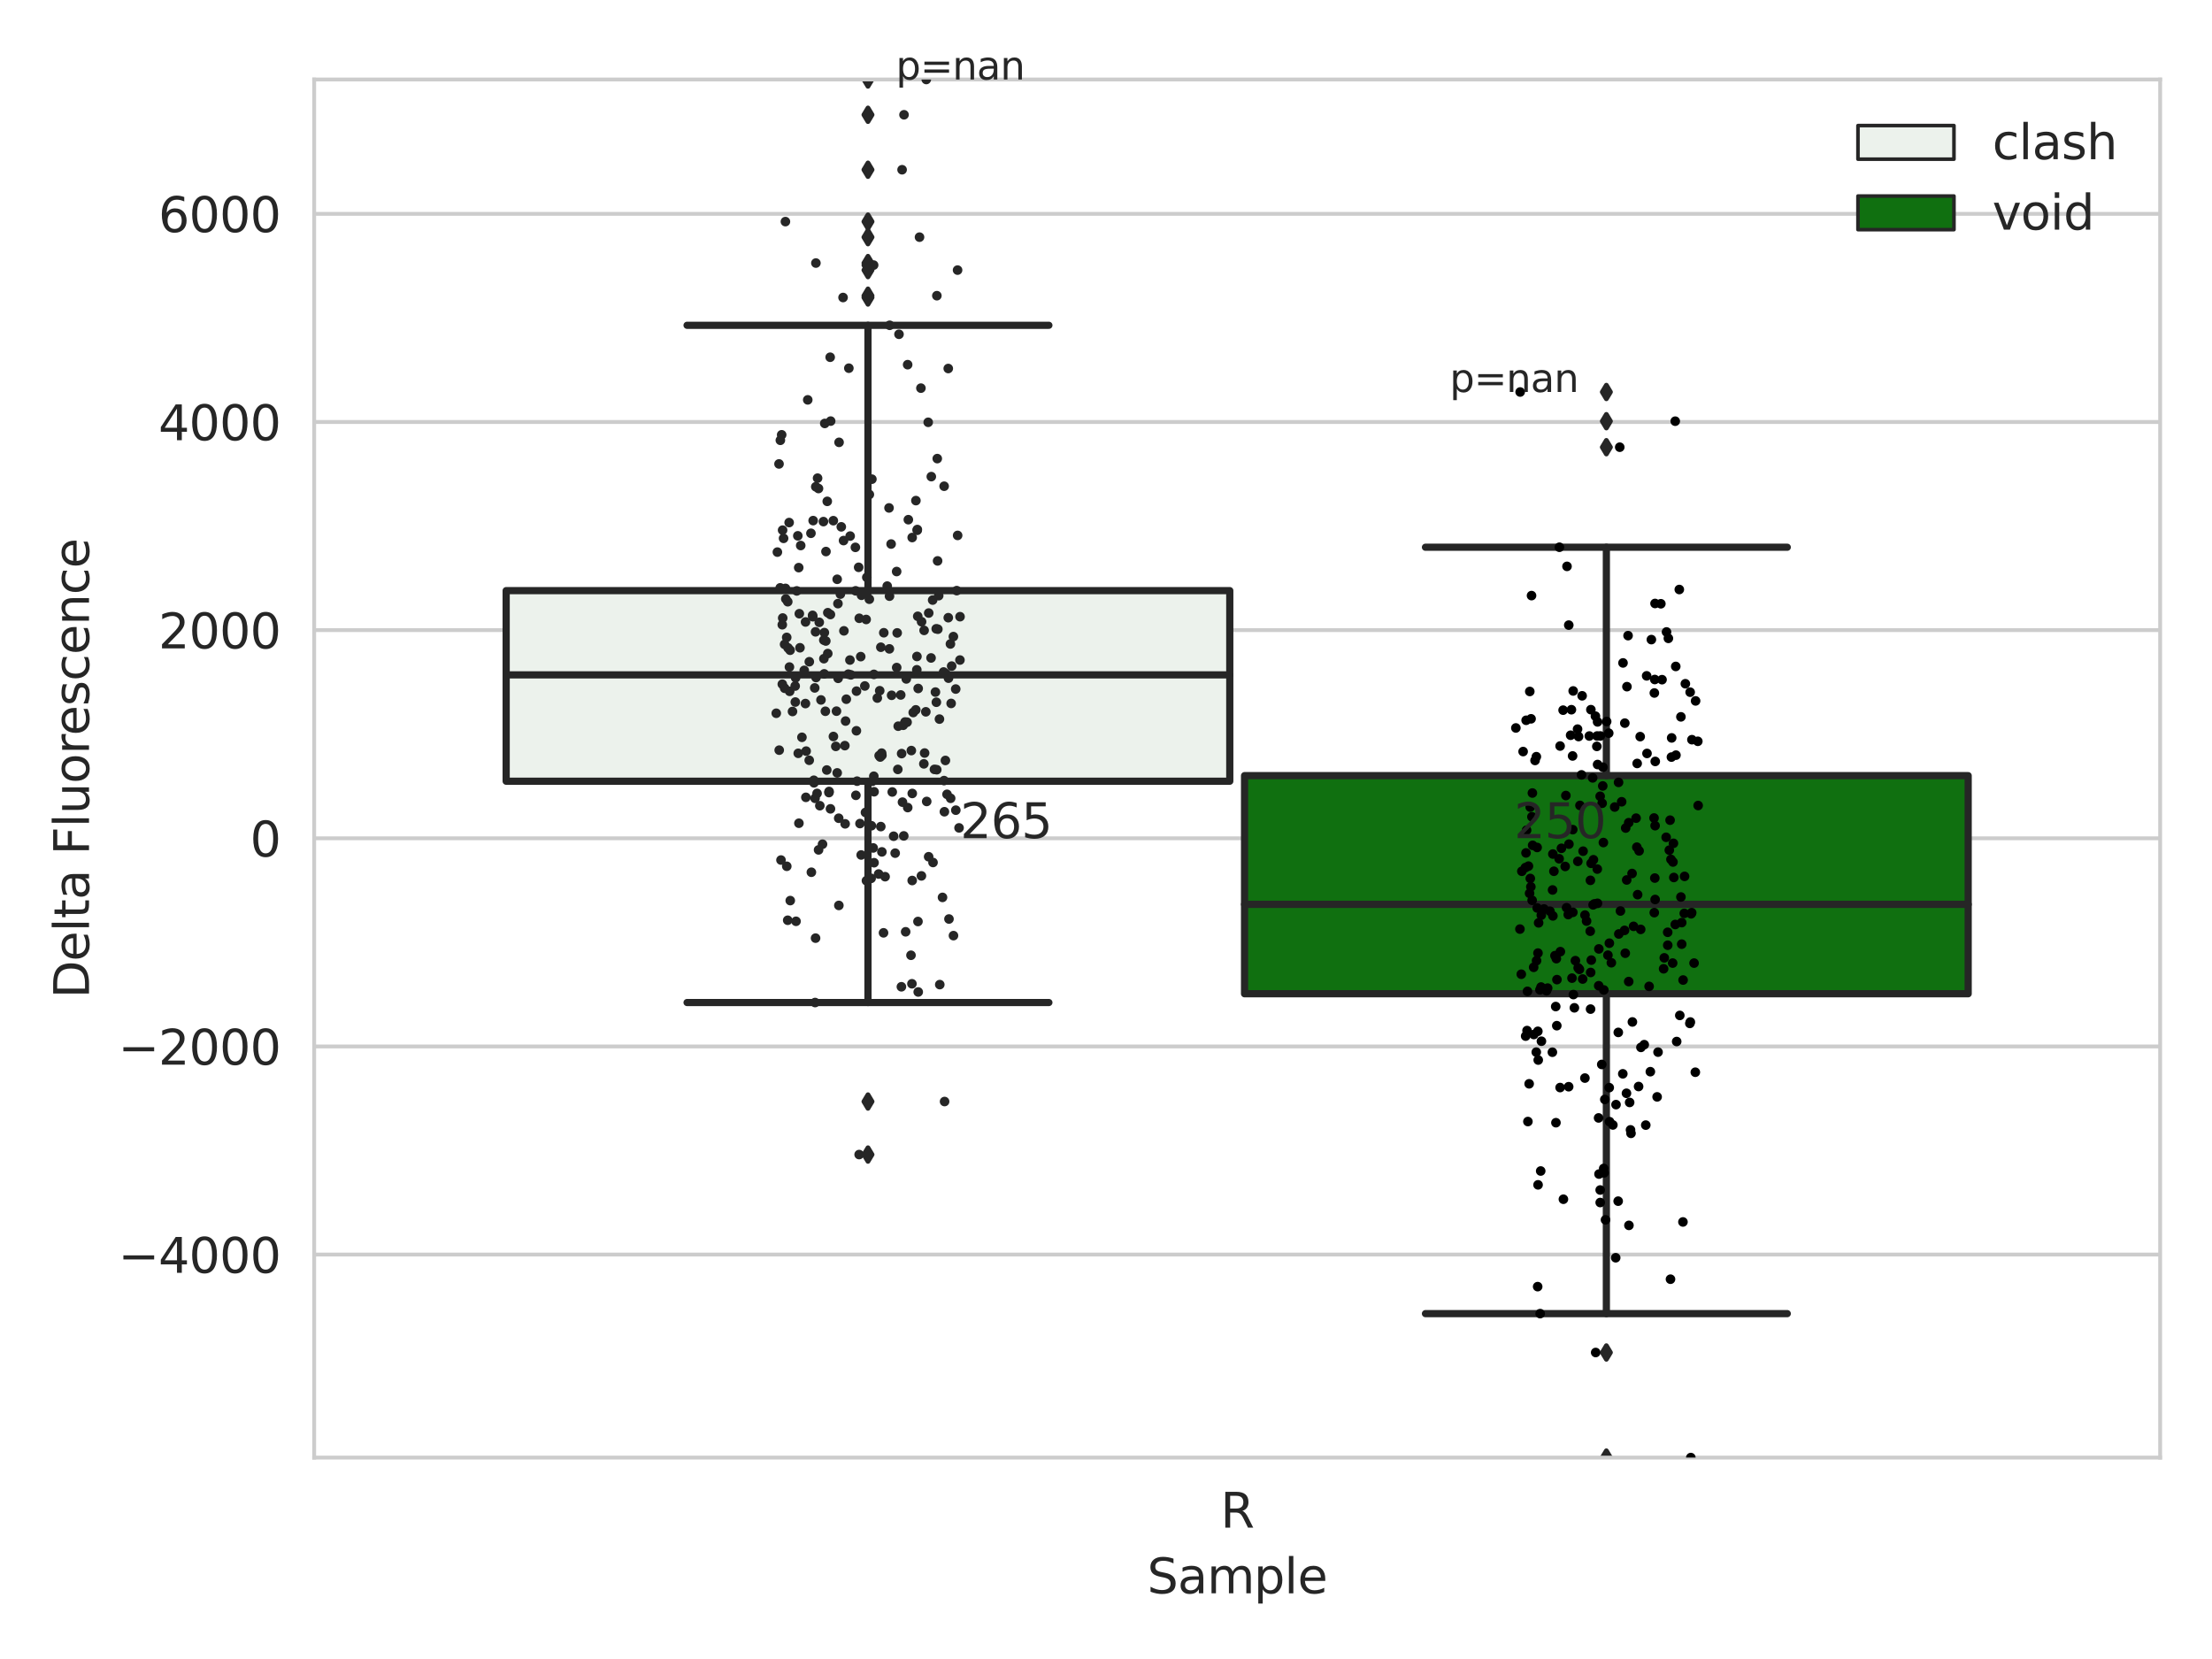 <?xml version="1.0" encoding="utf-8" standalone="no"?>
<!DOCTYPE svg PUBLIC "-//W3C//DTD SVG 1.1//EN"
  "http://www.w3.org/Graphics/SVG/1.1/DTD/svg11.dtd">
<svg xmlns:xlink="http://www.w3.org/1999/xlink" width="460.8pt" height="345.6pt" viewBox="0 0 460.8 345.6" xmlns="http://www.w3.org/2000/svg" version="1.1">
 <defs>
  <style type="text/css">*{stroke-linejoin: round; stroke-linecap: butt}</style>
 </defs>
 <g id="figure_1">
  <g id="patch_1">
   <path d="M 0 345.6 
L 460.8 345.6 
L 460.8 0 
L 0 0 
z
" style="fill: #ffffff"/>
  </g>
  <g id="axes_1">
   <g id="patch_2">
    <path d="M 65.45 303.64 
L 450 303.64 
L 450 16.561 
L 65.45 16.561 
z
" style="fill: #ffffff"/>
   </g>
   <g id="matplotlib.axis_1">
    <g id="xtick_1">
     <g id="text_1">
      <!-- R -->
      <g style="fill: #262626" transform="translate(254.251 318.238)scale(0.1 -0.1)">
       <defs>
        <path id="DejaVuSans-52" d="M 2841 2188 
Q 3044 2119 3236 1894 
Q 3428 1669 3622 1275 
L 4263 0 
L 3584 0 
L 2988 1197 
Q 2756 1666 2539 1819 
Q 2322 1972 1947 1972 
L 1259 1972 
L 1259 0 
L 628 0 
L 628 4666 
L 2053 4666 
Q 2853 4666 3247 4331 
Q 3641 3997 3641 3322 
Q 3641 2881 3436 2590 
Q 3231 2300 2841 2188 
z
M 1259 4147 
L 1259 2491 
L 2053 2491 
Q 2509 2491 2742 2702 
Q 2975 2913 2975 3322 
Q 2975 3731 2742 3939 
Q 2509 4147 2053 4147 
L 1259 4147 
z
" transform="scale(0.016)"/>
       </defs>
       <use xlink:href="#DejaVuSans-52"/>
      </g>
     </g>
    </g>
    <g id="text_2">
     <!-- Sample -->
     <g style="fill: #262626" transform="translate(238.977 331.917)scale(0.1 -0.1)">
      <defs>
       <path id="DejaVuSans-53" d="M 3425 4513 
L 3425 3897 
Q 3066 4069 2747 4153 
Q 2428 4238 2131 4238 
Q 1616 4238 1336 4038 
Q 1056 3838 1056 3469 
Q 1056 3159 1242 3001 
Q 1428 2844 1947 2747 
L 2328 2669 
Q 3034 2534 3370 2195 
Q 3706 1856 3706 1288 
Q 3706 609 3251 259 
Q 2797 -91 1919 -91 
Q 1588 -91 1214 -16 
Q 841 59 441 206 
L 441 856 
Q 825 641 1194 531 
Q 1563 422 1919 422 
Q 2459 422 2753 634 
Q 3047 847 3047 1241 
Q 3047 1584 2836 1778 
Q 2625 1972 2144 2069 
L 1759 2144 
Q 1053 2284 737 2584 
Q 422 2884 422 3419 
Q 422 4038 858 4394 
Q 1294 4750 2059 4750 
Q 2388 4750 2728 4690 
Q 3069 4631 3425 4513 
z
" transform="scale(0.016)"/>
       <path id="DejaVuSans-61" d="M 2194 1759 
Q 1497 1759 1228 1600 
Q 959 1441 959 1056 
Q 959 750 1161 570 
Q 1363 391 1709 391 
Q 2188 391 2477 730 
Q 2766 1069 2766 1631 
L 2766 1759 
L 2194 1759 
z
M 3341 1997 
L 3341 0 
L 2766 0 
L 2766 531 
Q 2569 213 2275 61 
Q 1981 -91 1556 -91 
Q 1019 -91 701 211 
Q 384 513 384 1019 
Q 384 1609 779 1909 
Q 1175 2209 1959 2209 
L 2766 2209 
L 2766 2266 
Q 2766 2663 2505 2880 
Q 2244 3097 1772 3097 
Q 1472 3097 1187 3025 
Q 903 2953 641 2809 
L 641 3341 
Q 956 3463 1253 3523 
Q 1550 3584 1831 3584 
Q 2591 3584 2966 3190 
Q 3341 2797 3341 1997 
z
" transform="scale(0.016)"/>
       <path id="DejaVuSans-6d" d="M 3328 2828 
Q 3544 3216 3844 3400 
Q 4144 3584 4550 3584 
Q 5097 3584 5394 3201 
Q 5691 2819 5691 2113 
L 5691 0 
L 5113 0 
L 5113 2094 
Q 5113 2597 4934 2840 
Q 4756 3084 4391 3084 
Q 3944 3084 3684 2787 
Q 3425 2491 3425 1978 
L 3425 0 
L 2847 0 
L 2847 2094 
Q 2847 2600 2669 2842 
Q 2491 3084 2119 3084 
Q 1678 3084 1418 2786 
Q 1159 2488 1159 1978 
L 1159 0 
L 581 0 
L 581 3500 
L 1159 3500 
L 1159 2956 
Q 1356 3278 1631 3431 
Q 1906 3584 2284 3584 
Q 2666 3584 2933 3390 
Q 3200 3197 3328 2828 
z
" transform="scale(0.016)"/>
       <path id="DejaVuSans-70" d="M 1159 525 
L 1159 -1331 
L 581 -1331 
L 581 3500 
L 1159 3500 
L 1159 2969 
Q 1341 3281 1617 3432 
Q 1894 3584 2278 3584 
Q 2916 3584 3314 3078 
Q 3713 2572 3713 1747 
Q 3713 922 3314 415 
Q 2916 -91 2278 -91 
Q 1894 -91 1617 61 
Q 1341 213 1159 525 
z
M 3116 1747 
Q 3116 2381 2855 2742 
Q 2594 3103 2138 3103 
Q 1681 3103 1420 2742 
Q 1159 2381 1159 1747 
Q 1159 1113 1420 752 
Q 1681 391 2138 391 
Q 2594 391 2855 752 
Q 3116 1113 3116 1747 
z
" transform="scale(0.016)"/>
       <path id="DejaVuSans-6c" d="M 603 4863 
L 1178 4863 
L 1178 0 
L 603 0 
L 603 4863 
z
" transform="scale(0.016)"/>
       <path id="DejaVuSans-65" d="M 3597 1894 
L 3597 1613 
L 953 1613 
Q 991 1019 1311 708 
Q 1631 397 2203 397 
Q 2534 397 2845 478 
Q 3156 559 3463 722 
L 3463 178 
Q 3153 47 2828 -22 
Q 2503 -91 2169 -91 
Q 1331 -91 842 396 
Q 353 884 353 1716 
Q 353 2575 817 3079 
Q 1281 3584 2069 3584 
Q 2775 3584 3186 3129 
Q 3597 2675 3597 1894 
z
M 3022 2063 
Q 3016 2534 2758 2815 
Q 2500 3097 2075 3097 
Q 1594 3097 1305 2825 
Q 1016 2553 972 2059 
L 3022 2063 
z
" transform="scale(0.016)"/>
      </defs>
      <use xlink:href="#DejaVuSans-53"/>
      <use xlink:href="#DejaVuSans-61" x="63.477"/>
      <use xlink:href="#DejaVuSans-6d" x="124.756"/>
      <use xlink:href="#DejaVuSans-70" x="222.168"/>
      <use xlink:href="#DejaVuSans-6c" x="285.645"/>
      <use xlink:href="#DejaVuSans-65" x="313.428"/>
     </g>
    </g>
   </g>
   <g id="matplotlib.axis_2">
    <g id="ytick_1">
     <g id="line2d_1">
      <path d="M 65.45 261.352 
L 450 261.352 
" clip-path="url(#p14a2b86ea8)" style="fill: none; stroke: #cccccc; stroke-width: 0.8; stroke-linecap: round"/>
     </g>
     <g id="text_3">
      <!-- −4000 -->
      <g style="fill: #262626" transform="translate(24.62 265.151)scale(0.1 -0.1)">
       <defs>
        <path id="DejaVuSans-2212" d="M 678 2272 
L 4684 2272 
L 4684 1741 
L 678 1741 
L 678 2272 
z
" transform="scale(0.016)"/>
        <path id="DejaVuSans-34" d="M 2419 4116 
L 825 1625 
L 2419 1625 
L 2419 4116 
z
M 2253 4666 
L 3047 4666 
L 3047 1625 
L 3713 1625 
L 3713 1100 
L 3047 1100 
L 3047 0 
L 2419 0 
L 2419 1100 
L 313 1100 
L 313 1709 
L 2253 4666 
z
" transform="scale(0.016)"/>
        <path id="DejaVuSans-30" d="M 2034 4250 
Q 1547 4250 1301 3770 
Q 1056 3291 1056 2328 
Q 1056 1369 1301 889 
Q 1547 409 2034 409 
Q 2525 409 2770 889 
Q 3016 1369 3016 2328 
Q 3016 3291 2770 3770 
Q 2525 4250 2034 4250 
z
M 2034 4750 
Q 2819 4750 3233 4129 
Q 3647 3509 3647 2328 
Q 3647 1150 3233 529 
Q 2819 -91 2034 -91 
Q 1250 -91 836 529 
Q 422 1150 422 2328 
Q 422 3509 836 4129 
Q 1250 4750 2034 4750 
z
" transform="scale(0.016)"/>
       </defs>
       <use xlink:href="#DejaVuSans-2212"/>
       <use xlink:href="#DejaVuSans-34" x="83.789"/>
       <use xlink:href="#DejaVuSans-30" x="147.412"/>
       <use xlink:href="#DejaVuSans-30" x="211.035"/>
       <use xlink:href="#DejaVuSans-30" x="274.658"/>
      </g>
     </g>
    </g>
    <g id="ytick_2">
     <g id="line2d_2">
      <path d="M 65.45 217.991 
L 450 217.991 
" clip-path="url(#p14a2b86ea8)" style="fill: none; stroke: #cccccc; stroke-width: 0.8; stroke-linecap: round"/>
     </g>
     <g id="text_4">
      <!-- −2000 -->
      <g style="fill: #262626" transform="translate(24.62 221.79)scale(0.1 -0.1)">
       <defs>
        <path id="DejaVuSans-32" d="M 1228 531 
L 3431 531 
L 3431 0 
L 469 0 
L 469 531 
Q 828 903 1448 1529 
Q 2069 2156 2228 2338 
Q 2531 2678 2651 2914 
Q 2772 3150 2772 3378 
Q 2772 3750 2511 3984 
Q 2250 4219 1831 4219 
Q 1534 4219 1204 4116 
Q 875 4013 500 3803 
L 500 4441 
Q 881 4594 1212 4672 
Q 1544 4750 1819 4750 
Q 2544 4750 2975 4387 
Q 3406 4025 3406 3419 
Q 3406 3131 3298 2873 
Q 3191 2616 2906 2266 
Q 2828 2175 2409 1742 
Q 1991 1309 1228 531 
z
" transform="scale(0.016)"/>
       </defs>
       <use xlink:href="#DejaVuSans-2212"/>
       <use xlink:href="#DejaVuSans-32" x="83.789"/>
       <use xlink:href="#DejaVuSans-30" x="147.412"/>
       <use xlink:href="#DejaVuSans-30" x="211.035"/>
       <use xlink:href="#DejaVuSans-30" x="274.658"/>
      </g>
     </g>
    </g>
    <g id="ytick_3">
     <g id="line2d_3">
      <path d="M 65.45 174.63 
L 450 174.63 
" clip-path="url(#p14a2b86ea8)" style="fill: none; stroke: #cccccc; stroke-width: 0.8; stroke-linecap: round"/>
     </g>
     <g id="text_5">
      <!-- 0 -->
      <g style="fill: #262626" transform="translate(52.087 178.429)scale(0.1 -0.1)">
       <use xlink:href="#DejaVuSans-30"/>
      </g>
     </g>
    </g>
    <g id="ytick_4">
     <g id="line2d_4">
      <path d="M 65.45 131.269 
L 450 131.269 
" clip-path="url(#p14a2b86ea8)" style="fill: none; stroke: #cccccc; stroke-width: 0.8; stroke-linecap: round"/>
     </g>
     <g id="text_6">
      <!-- 2000 -->
      <g style="fill: #262626" transform="translate(33 135.068)scale(0.1 -0.1)">
       <use xlink:href="#DejaVuSans-32"/>
       <use xlink:href="#DejaVuSans-30" x="63.623"/>
       <use xlink:href="#DejaVuSans-30" x="127.246"/>
       <use xlink:href="#DejaVuSans-30" x="190.869"/>
      </g>
     </g>
    </g>
    <g id="ytick_5">
     <g id="line2d_5">
      <path d="M 65.45 87.908 
L 450 87.908 
" clip-path="url(#p14a2b86ea8)" style="fill: none; stroke: #cccccc; stroke-width: 0.8; stroke-linecap: round"/>
     </g>
     <g id="text_7">
      <!-- 4000 -->
      <g style="fill: #262626" transform="translate(33 91.707)scale(0.1 -0.1)">
       <use xlink:href="#DejaVuSans-34"/>
       <use xlink:href="#DejaVuSans-30" x="63.623"/>
       <use xlink:href="#DejaVuSans-30" x="127.246"/>
       <use xlink:href="#DejaVuSans-30" x="190.869"/>
      </g>
     </g>
    </g>
    <g id="ytick_6">
     <g id="line2d_6">
      <path d="M 65.45 44.547 
L 450 44.547 
" clip-path="url(#p14a2b86ea8)" style="fill: none; stroke: #cccccc; stroke-width: 0.8; stroke-linecap: round"/>
     </g>
     <g id="text_8">
      <!-- 6000 -->
      <g style="fill: #262626" transform="translate(33 48.346)scale(0.1 -0.1)">
       <defs>
        <path id="DejaVuSans-36" d="M 2113 2584 
Q 1688 2584 1439 2293 
Q 1191 2003 1191 1497 
Q 1191 994 1439 701 
Q 1688 409 2113 409 
Q 2538 409 2786 701 
Q 3034 994 3034 1497 
Q 3034 2003 2786 2293 
Q 2538 2584 2113 2584 
z
M 3366 4563 
L 3366 3988 
Q 3128 4100 2886 4159 
Q 2644 4219 2406 4219 
Q 1781 4219 1451 3797 
Q 1122 3375 1075 2522 
Q 1259 2794 1537 2939 
Q 1816 3084 2150 3084 
Q 2853 3084 3261 2657 
Q 3669 2231 3669 1497 
Q 3669 778 3244 343 
Q 2819 -91 2113 -91 
Q 1303 -91 875 529 
Q 447 1150 447 2328 
Q 447 3434 972 4092 
Q 1497 4750 2381 4750 
Q 2619 4750 2861 4703 
Q 3103 4656 3366 4563 
z
" transform="scale(0.016)"/>
       </defs>
       <use xlink:href="#DejaVuSans-36"/>
       <use xlink:href="#DejaVuSans-30" x="63.623"/>
       <use xlink:href="#DejaVuSans-30" x="127.246"/>
       <use xlink:href="#DejaVuSans-30" x="190.869"/>
      </g>
     </g>
    </g>
    <g id="text_9">
     <!-- Delta Fluorescence -->
     <g style="fill: #262626" transform="translate(18.541 207.967)rotate(-90)scale(0.1 -0.1)">
      <defs>
       <path id="DejaVuSans-44" d="M 1259 4147 
L 1259 519 
L 2022 519 
Q 2988 519 3436 956 
Q 3884 1394 3884 2338 
Q 3884 3275 3436 3711 
Q 2988 4147 2022 4147 
L 1259 4147 
z
M 628 4666 
L 1925 4666 
Q 3281 4666 3915 4102 
Q 4550 3538 4550 2338 
Q 4550 1131 3912 565 
Q 3275 0 1925 0 
L 628 0 
L 628 4666 
z
" transform="scale(0.016)"/>
       <path id="DejaVuSans-74" d="M 1172 4494 
L 1172 3500 
L 2356 3500 
L 2356 3053 
L 1172 3053 
L 1172 1153 
Q 1172 725 1289 603 
Q 1406 481 1766 481 
L 2356 481 
L 2356 0 
L 1766 0 
Q 1100 0 847 248 
Q 594 497 594 1153 
L 594 3053 
L 172 3053 
L 172 3500 
L 594 3500 
L 594 4494 
L 1172 4494 
z
" transform="scale(0.016)"/>
       <path id="DejaVuSans-20" transform="scale(0.016)"/>
       <path id="DejaVuSans-46" d="M 628 4666 
L 3309 4666 
L 3309 4134 
L 1259 4134 
L 1259 2759 
L 3109 2759 
L 3109 2228 
L 1259 2228 
L 1259 0 
L 628 0 
L 628 4666 
z
" transform="scale(0.016)"/>
       <path id="DejaVuSans-75" d="M 544 1381 
L 544 3500 
L 1119 3500 
L 1119 1403 
Q 1119 906 1312 657 
Q 1506 409 1894 409 
Q 2359 409 2629 706 
Q 2900 1003 2900 1516 
L 2900 3500 
L 3475 3500 
L 3475 0 
L 2900 0 
L 2900 538 
Q 2691 219 2414 64 
Q 2138 -91 1772 -91 
Q 1169 -91 856 284 
Q 544 659 544 1381 
z
M 1991 3584 
L 1991 3584 
z
" transform="scale(0.016)"/>
       <path id="DejaVuSans-6f" d="M 1959 3097 
Q 1497 3097 1228 2736 
Q 959 2375 959 1747 
Q 959 1119 1226 758 
Q 1494 397 1959 397 
Q 2419 397 2687 759 
Q 2956 1122 2956 1747 
Q 2956 2369 2687 2733 
Q 2419 3097 1959 3097 
z
M 1959 3584 
Q 2709 3584 3137 3096 
Q 3566 2609 3566 1747 
Q 3566 888 3137 398 
Q 2709 -91 1959 -91 
Q 1206 -91 779 398 
Q 353 888 353 1747 
Q 353 2609 779 3096 
Q 1206 3584 1959 3584 
z
" transform="scale(0.016)"/>
       <path id="DejaVuSans-72" d="M 2631 2963 
Q 2534 3019 2420 3045 
Q 2306 3072 2169 3072 
Q 1681 3072 1420 2755 
Q 1159 2438 1159 1844 
L 1159 0 
L 581 0 
L 581 3500 
L 1159 3500 
L 1159 2956 
Q 1341 3275 1631 3429 
Q 1922 3584 2338 3584 
Q 2397 3584 2469 3576 
Q 2541 3569 2628 3553 
L 2631 2963 
z
" transform="scale(0.016)"/>
       <path id="DejaVuSans-73" d="M 2834 3397 
L 2834 2853 
Q 2591 2978 2328 3040 
Q 2066 3103 1784 3103 
Q 1356 3103 1142 2972 
Q 928 2841 928 2578 
Q 928 2378 1081 2264 
Q 1234 2150 1697 2047 
L 1894 2003 
Q 2506 1872 2764 1633 
Q 3022 1394 3022 966 
Q 3022 478 2636 193 
Q 2250 -91 1575 -91 
Q 1294 -91 989 -36 
Q 684 19 347 128 
L 347 722 
Q 666 556 975 473 
Q 1284 391 1588 391 
Q 1994 391 2212 530 
Q 2431 669 2431 922 
Q 2431 1156 2273 1281 
Q 2116 1406 1581 1522 
L 1381 1569 
Q 847 1681 609 1914 
Q 372 2147 372 2553 
Q 372 3047 722 3315 
Q 1072 3584 1716 3584 
Q 2034 3584 2315 3537 
Q 2597 3491 2834 3397 
z
" transform="scale(0.016)"/>
       <path id="DejaVuSans-63" d="M 3122 3366 
L 3122 2828 
Q 2878 2963 2633 3030 
Q 2388 3097 2138 3097 
Q 1578 3097 1268 2742 
Q 959 2388 959 1747 
Q 959 1106 1268 751 
Q 1578 397 2138 397 
Q 2388 397 2633 464 
Q 2878 531 3122 666 
L 3122 134 
Q 2881 22 2623 -34 
Q 2366 -91 2075 -91 
Q 1284 -91 818 406 
Q 353 903 353 1747 
Q 353 2603 823 3093 
Q 1294 3584 2113 3584 
Q 2378 3584 2631 3529 
Q 2884 3475 3122 3366 
z
" transform="scale(0.016)"/>
       <path id="DejaVuSans-6e" d="M 3513 2113 
L 3513 0 
L 2938 0 
L 2938 2094 
Q 2938 2591 2744 2837 
Q 2550 3084 2163 3084 
Q 1697 3084 1428 2787 
Q 1159 2491 1159 1978 
L 1159 0 
L 581 0 
L 581 3500 
L 1159 3500 
L 1159 2956 
Q 1366 3272 1645 3428 
Q 1925 3584 2291 3584 
Q 2894 3584 3203 3211 
Q 3513 2838 3513 2113 
z
" transform="scale(0.016)"/>
      </defs>
      <use xlink:href="#DejaVuSans-44"/>
      <use xlink:href="#DejaVuSans-65" x="77.002"/>
      <use xlink:href="#DejaVuSans-6c" x="138.525"/>
      <use xlink:href="#DejaVuSans-74" x="166.309"/>
      <use xlink:href="#DejaVuSans-61" x="205.518"/>
      <use xlink:href="#DejaVuSans-20" x="266.797"/>
      <use xlink:href="#DejaVuSans-46" x="298.584"/>
      <use xlink:href="#DejaVuSans-6c" x="356.104"/>
      <use xlink:href="#DejaVuSans-75" x="383.887"/>
      <use xlink:href="#DejaVuSans-6f" x="447.266"/>
      <use xlink:href="#DejaVuSans-72" x="508.447"/>
      <use xlink:href="#DejaVuSans-65" x="547.311"/>
      <use xlink:href="#DejaVuSans-73" x="608.834"/>
      <use xlink:href="#DejaVuSans-63" x="660.934"/>
      <use xlink:href="#DejaVuSans-65" x="715.914"/>
      <use xlink:href="#DejaVuSans-6e" x="777.438"/>
      <use xlink:href="#DejaVuSans-63" x="840.816"/>
      <use xlink:href="#DejaVuSans-65" x="895.797"/>
     </g>
    </g>
   </g>
   <g id="patch_3">
    <path d="M 105.443 162.743 
L 256.187 162.743 
L 256.187 123.038 
L 105.443 123.038 
L 105.443 162.743 
z
" clip-path="url(#p14a2b86ea8)" style="fill: #ecf2ec; stroke: #262626; stroke-width: 1.5; stroke-linejoin: miter"/>
   </g>
   <g id="patch_4">
    <path d="M 259.263 207.021 
L 410.007 207.021 
L 410.007 161.578 
L 259.263 161.578 
L 259.263 207.021 
z
" clip-path="url(#p14a2b86ea8)" style="fill: #107010; stroke: #262626; stroke-width: 1.5; stroke-linejoin: miter"/>
   </g>
   <g id="patch_5">
    <path d="M 257.725 174.63 
L 257.725 174.63 
L 257.725 174.63 
L 257.725 174.63 
z
" clip-path="url(#p14a2b86ea8)" style="fill: #ecf2ec; stroke: #262626; stroke-width: 0.75; stroke-linejoin: miter"/>
   </g>
   <g id="patch_6">
    <path d="M 257.725 174.63 
L 257.725 174.63 
L 257.725 174.63 
L 257.725 174.63 
z
" clip-path="url(#p14a2b86ea8)" style="fill: #107010; stroke: #262626; stroke-width: 0.75; stroke-linejoin: miter"/>
   </g>
   <g id="PathCollection_1"/>
   <g id="PathCollection_2"/>
   <g id="line2d_7">
    <path d="M 180.815 162.743 
L 180.815 208.845 
" clip-path="url(#p14a2b86ea8)" style="fill: none; stroke: #262626; stroke-width: 1.5; stroke-linecap: round"/>
   </g>
   <g id="line2d_8">
    <path d="M 180.815 123.038 
L 180.815 67.764 
" clip-path="url(#p14a2b86ea8)" style="fill: none; stroke: #262626; stroke-width: 1.5; stroke-linecap: round"/>
   </g>
   <g id="line2d_9">
    <path d="M 143.129 208.845 
L 218.501 208.845 
" clip-path="url(#p14a2b86ea8)" style="fill: none; stroke: #262626; stroke-width: 1.5; stroke-linecap: round"/>
   </g>
   <g id="line2d_10">
    <path d="M 143.129 67.764 
L 218.501 67.764 
" clip-path="url(#p14a2b86ea8)" style="fill: none; stroke: #262626; stroke-width: 1.5; stroke-linecap: round"/>
   </g>
   <g id="line2d_11">
    <defs>
     <path id="m6a006c6c84" d="M -0 1.414 
L 0.849 0 
L 0 -1.414 
L -0.849 -0 
z
" style="stroke: #262626; stroke-linejoin: miter"/>
    </defs>
    <g clip-path="url(#p14a2b86ea8)">
     <use xlink:href="#m6a006c6c84" x="180.815" y="240.516" style="fill: #262626; stroke: #262626; stroke-linejoin: miter"/>
     <use xlink:href="#m6a006c6c84" x="180.815" y="229.469" style="fill: #262626; stroke: #262626; stroke-linejoin: miter"/>
     <use xlink:href="#m6a006c6c84" x="180.815" y="61.598" style="fill: #262626; stroke: #262626; stroke-linejoin: miter"/>
     <use xlink:href="#m6a006c6c84" x="180.815" y="35.359" style="fill: #262626; stroke: #262626; stroke-linejoin: miter"/>
     <use xlink:href="#m6a006c6c84" x="180.815" y="56.267" style="fill: #262626; stroke: #262626; stroke-linejoin: miter"/>
     <use xlink:href="#m6a006c6c84" x="180.815" y="61.976" style="fill: #262626; stroke: #262626; stroke-linejoin: miter"/>
     <use xlink:href="#m6a006c6c84" x="180.815" y="16.561" style="fill: #262626; stroke: #262626; stroke-linejoin: miter"/>
     <use xlink:href="#m6a006c6c84" x="180.815" y="49.404" style="fill: #262626; stroke: #262626; stroke-linejoin: miter"/>
     <use xlink:href="#m6a006c6c84" x="180.815" y="54.799" style="fill: #262626; stroke: #262626; stroke-linejoin: miter"/>
     <use xlink:href="#m6a006c6c84" x="180.815" y="55.225" style="fill: #262626; stroke: #262626; stroke-linejoin: miter"/>
     <use xlink:href="#m6a006c6c84" x="180.815" y="46.166" style="fill: #262626; stroke: #262626; stroke-linejoin: miter"/>
     <use xlink:href="#m6a006c6c84" x="180.815" y="23.91" style="fill: #262626; stroke: #262626; stroke-linejoin: miter"/>
    </g>
   </g>
   <g id="line2d_12">
    <path d="M 334.635 207.021 
L 334.635 273.653 
" clip-path="url(#p14a2b86ea8)" style="fill: none; stroke: #262626; stroke-width: 1.5; stroke-linecap: round"/>
   </g>
   <g id="line2d_13">
    <path d="M 334.635 161.578 
L 334.635 114 
" clip-path="url(#p14a2b86ea8)" style="fill: none; stroke: #262626; stroke-width: 1.5; stroke-linecap: round"/>
   </g>
   <g id="line2d_14">
    <path d="M 296.949 273.653 
L 372.321 273.653 
" clip-path="url(#p14a2b86ea8)" style="fill: none; stroke: #262626; stroke-width: 1.5; stroke-linecap: round"/>
   </g>
   <g id="line2d_15">
    <path d="M 296.949 114 
L 372.321 114 
" clip-path="url(#p14a2b86ea8)" style="fill: none; stroke: #262626; stroke-width: 1.5; stroke-linecap: round"/>
   </g>
   <g id="line2d_16">
    <g clip-path="url(#p14a2b86ea8)">
     <use xlink:href="#m6a006c6c84" x="334.635" y="303.64" style="fill: #262626; stroke: #262626; stroke-linejoin: miter"/>
     <use xlink:href="#m6a006c6c84" x="334.635" y="281.75" style="fill: #262626; stroke: #262626; stroke-linejoin: miter"/>
     <use xlink:href="#m6a006c6c84" x="334.635" y="93.159" style="fill: #262626; stroke: #262626; stroke-linejoin: miter"/>
     <use xlink:href="#m6a006c6c84" x="334.635" y="81.66" style="fill: #262626; stroke: #262626; stroke-linejoin: miter"/>
     <use xlink:href="#m6a006c6c84" x="334.635" y="87.743" style="fill: #262626; stroke: #262626; stroke-linejoin: miter"/>
    </g>
   </g>
   <g id="line2d_17">
    <path d="M 105.443 140.586 
L 256.187 140.586 
" clip-path="url(#p14a2b86ea8)" style="fill: none; stroke: #262626; stroke-width: 1.5; stroke-linecap: round"/>
   </g>
   <g id="line2d_18">
    <path d="M 259.263 188.393 
L 410.007 188.393 
" clip-path="url(#p14a2b86ea8)" style="fill: none; stroke: #262626; stroke-width: 1.5; stroke-linecap: round"/>
   </g>
   <g id="patch_7">
    <path d="M 65.45 303.64 
L 65.45 16.561 
" style="fill: none; stroke: #cccccc; stroke-width: 0.8; stroke-linejoin: miter; stroke-linecap: square"/>
   </g>
   <g id="patch_8">
    <path d="M 450 303.64 
L 450 16.561 
" style="fill: none; stroke: #cccccc; stroke-width: 0.8; stroke-linejoin: miter; stroke-linecap: square"/>
   </g>
   <g id="patch_9">
    <path d="M 65.45 303.64 
L 450 303.64 
" style="fill: none; stroke: #cccccc; stroke-width: 0.8; stroke-linejoin: miter; stroke-linecap: square"/>
   </g>
   <g id="patch_10">
    <path d="M 65.45 16.561 
L 450 16.561 
" style="fill: none; stroke: #cccccc; stroke-width: 0.8; stroke-linejoin: miter; stroke-linecap: square"/>
   </g>
   <g id="PathCollection_3">
    <defs>
     <path id="C0_0_26528df389" d="M 0 1 
C 0.265 1 0.52 0.895 0.707 0.707 
C 0.895 0.52 1 0.265 1 -0 
C 1 -0.265 0.895 -0.52 0.707 -0.707 
C 0.52 -0.895 0.265 -1 0 -1 
C -0.265 -1 -0.52 -0.895 -0.707 -0.707 
C -0.895 -0.52 -1 -0.265 -1 0 
C -1 0.265 -0.895 0.52 -0.707 0.707 
C -0.52 0.895 -0.265 1 0 1 
z
"/>
    </defs>
    <g clip-path="url(#p14a2b86ea8)">
     <use xlink:href="#C0_0_26528df389" x="185.336" y="67.764" style="fill: #262626"/>
    </g>
    <g clip-path="url(#p14a2b86ea8)">
     <use xlink:href="#C0_0_26528df389" x="174.254" y="148.147" style="fill: #262626"/>
    </g>
    <g clip-path="url(#p14a2b86ea8)">
     <use xlink:href="#C0_0_26528df389" x="163.9" y="180.463" style="fill: #262626"/>
    </g>
    <g clip-path="url(#p14a2b86ea8)">
     <use xlink:href="#C0_0_26528df389" x="166.29" y="156.929" style="fill: #262626"/>
    </g>
    <g clip-path="url(#p14a2b86ea8)">
     <use xlink:href="#C0_0_26528df389" x="183.712" y="177.461" style="fill: #262626"/>
    </g>
    <g clip-path="url(#p14a2b86ea8)">
     <use xlink:href="#C0_0_26528df389" x="174.557" y="125.748" style="fill: #262626"/>
    </g>
    <g clip-path="url(#p14a2b86ea8)">
     <use xlink:href="#C0_0_26528df389" x="167.811" y="129.566" style="fill: #262626"/>
    </g>
    <g clip-path="url(#p14a2b86ea8)">
     <use xlink:href="#C0_0_26528df389" x="163.052" y="128.744" style="fill: #262626"/>
    </g>
    <g clip-path="url(#p14a2b86ea8)">
     <use xlink:href="#C0_0_26528df389" x="169.026" y="181.702" style="fill: #262626"/>
    </g>
    <g clip-path="url(#p14a2b86ea8)">
     <use xlink:href="#C0_0_26528df389" x="183.488" y="172.193" style="fill: #262626"/>
    </g>
    <g clip-path="url(#p14a2b86ea8)">
     <use xlink:href="#C0_0_26528df389" x="167.539" y="139.649" style="fill: #262626"/>
    </g>
    <g clip-path="url(#p14a2b86ea8)">
     <use xlink:href="#C0_0_26528df389" x="162.695" y="179.163" style="fill: #262626"/>
    </g>
    <g clip-path="url(#p14a2b86ea8)">
     <use xlink:href="#C0_0_26528df389" x="165.65" y="142.915" style="fill: #262626"/>
    </g>
    <g clip-path="url(#p14a2b86ea8)">
     <use xlink:href="#C0_0_26528df389" x="199.992" y="128.468" style="fill: #262626"/>
    </g>
    <g clip-path="url(#p14a2b86ea8)">
     <use xlink:href="#C0_0_26528df389" x="176.832" y="76.701" style="fill: #262626"/>
    </g>
    <g clip-path="url(#p14a2b86ea8)">
     <use xlink:href="#C0_0_26528df389" x="191.95" y="182.463" style="fill: #262626"/>
    </g>
    <g clip-path="url(#p14a2b86ea8)">
     <use xlink:href="#C0_0_26528df389" x="192.51" y="131.321" style="fill: #262626"/>
    </g>
    <g clip-path="url(#p14a2b86ea8)">
     <use xlink:href="#C0_0_26528df389" x="172.066" y="114.895" style="fill: #262626"/>
    </g>
    <g clip-path="url(#p14a2b86ea8)">
     <use xlink:href="#C0_0_26528df389" x="185.738" y="144.844" style="fill: #262626"/>
    </g>
    <g clip-path="url(#p14a2b86ea8)">
     <use xlink:href="#C0_0_26528df389" x="164.393" y="108.856" style="fill: #262626"/>
    </g>
    <g clip-path="url(#p14a2b86ea8)">
     <use xlink:href="#C0_0_26528df389" x="185.202" y="105.809" style="fill: #262626"/>
    </g>
    <g clip-path="url(#p14a2b86ea8)">
     <use xlink:href="#C0_0_26528df389" x="164.502" y="144.017" style="fill: #262626"/>
    </g>
    <g clip-path="url(#p14a2b86ea8)">
     <use xlink:href="#C0_0_26528df389" x="195.373" y="131.07" style="fill: #262626"/>
    </g>
    <g clip-path="url(#p14a2b86ea8)">
     <use xlink:href="#C0_0_26528df389" x="181.903" y="176.642" style="fill: #262626"/>
    </g>
    <g clip-path="url(#p14a2b86ea8)">
     <use xlink:href="#C0_0_26528df389" x="185.873" y="164.982" style="fill: #262626"/>
    </g>
    <g clip-path="url(#p14a2b86ea8)">
     <use xlink:href="#C0_0_26528df389" x="170.787" y="167.841" style="fill: #262626"/>
    </g>
    <g clip-path="url(#p14a2b86ea8)">
     <use xlink:href="#C0_0_26528df389" x="186.799" y="139.064" style="fill: #262626"/>
    </g>
    <g clip-path="url(#p14a2b86ea8)">
     <use xlink:href="#C0_0_26528df389" x="180.574" y="120.274" style="fill: #262626"/>
    </g>
    <g clip-path="url(#p14a2b86ea8)">
     <use xlink:href="#C0_0_26528df389" x="189.08" y="75.967" style="fill: #262626"/>
    </g>
    <g clip-path="url(#p14a2b86ea8)">
     <use xlink:href="#C0_0_26528df389" x="183.367" y="157.702" style="fill: #262626"/>
    </g>
    <g clip-path="url(#p14a2b86ea8)">
     <use xlink:href="#C0_0_26528df389" x="188.963" y="150.446" style="fill: #262626"/>
    </g>
    <g clip-path="url(#p14a2b86ea8)">
     <use xlink:href="#C0_0_26528df389" x="195.165" y="61.598" style="fill: #262626"/>
    </g>
    <g clip-path="url(#p14a2b86ea8)">
     <use xlink:href="#C0_0_26528df389" x="187.922" y="35.359" style="fill: #262626"/>
    </g>
    <g clip-path="url(#p14a2b86ea8)">
     <use xlink:href="#C0_0_26528df389" x="171.347" y="175.862" style="fill: #262626"/>
    </g>
    <g clip-path="url(#p14a2b86ea8)">
     <use xlink:href="#C0_0_26528df389" x="163.234" y="112.147" style="fill: #262626"/>
    </g>
    <g clip-path="url(#p14a2b86ea8)">
     <use xlink:href="#C0_0_26528df389" x="191.071" y="110.47" style="fill: #262626"/>
    </g>
    <g clip-path="url(#p14a2b86ea8)">
     <use xlink:href="#C0_0_26528df389" x="188.535" y="150.409" style="fill: #262626"/>
    </g>
    <g clip-path="url(#p14a2b86ea8)">
     <use xlink:href="#C0_0_26528df389" x="196.683" y="101.288" style="fill: #262626"/>
    </g>
    <g clip-path="url(#p14a2b86ea8)">
     <use xlink:href="#C0_0_26528df389" x="186.162" y="174.2" style="fill: #262626"/>
    </g>
    <g clip-path="url(#p14a2b86ea8)">
     <use xlink:href="#C0_0_26528df389" x="198.61" y="132.616" style="fill: #262626"/>
    </g>
    <g clip-path="url(#p14a2b86ea8)">
     <use xlink:href="#C0_0_26528df389" x="199.787" y="172.462" style="fill: #262626"/>
    </g>
    <g clip-path="url(#p14a2b86ea8)">
     <use xlink:href="#C0_0_26528df389" x="166.803" y="113.641" style="fill: #262626"/>
    </g>
    <g clip-path="url(#p14a2b86ea8)">
     <use xlink:href="#C0_0_26528df389" x="170.21" y="165.283" style="fill: #262626"/>
    </g>
    <g clip-path="url(#p14a2b86ea8)">
     <use xlink:href="#C0_0_26528df389" x="164.453" y="138.956" style="fill: #262626"/>
    </g>
    <g clip-path="url(#p14a2b86ea8)">
     <use xlink:href="#C0_0_26528df389" x="164.096" y="191.706" style="fill: #262626"/>
    </g>
    <g clip-path="url(#p14a2b86ea8)">
     <use xlink:href="#C0_0_26528df389" x="193.955" y="137.062" style="fill: #262626"/>
    </g>
    <g clip-path="url(#p14a2b86ea8)">
     <use xlink:href="#C0_0_26528df389" x="199.48" y="56.267" style="fill: #262626"/>
    </g>
    <g clip-path="url(#p14a2b86ea8)">
     <use xlink:href="#C0_0_26528df389" x="161.944" y="115.014" style="fill: #262626"/>
    </g>
    <g clip-path="url(#p14a2b86ea8)">
     <use xlink:href="#C0_0_26528df389" x="177.253" y="140.586" style="fill: #262626"/>
    </g>
    <g clip-path="url(#p14a2b86ea8)">
     <use xlink:href="#C0_0_26528df389" x="190.027" y="183.428" style="fill: #262626"/>
    </g>
    <g clip-path="url(#p14a2b86ea8)">
     <use xlink:href="#C0_0_26528df389" x="181.472" y="182.977" style="fill: #262626"/>
    </g>
    <g clip-path="url(#p14a2b86ea8)">
     <use xlink:href="#C0_0_26528df389" x="198.039" y="166.303" style="fill: #262626"/>
    </g>
    <g clip-path="url(#p14a2b86ea8)">
     <use xlink:href="#C0_0_26528df389" x="195.705" y="149.8" style="fill: #262626"/>
    </g>
    <g clip-path="url(#p14a2b86ea8)">
     <use xlink:href="#C0_0_26528df389" x="188.799" y="141.431" style="fill: #262626"/>
    </g>
    <g clip-path="url(#p14a2b86ea8)">
     <use xlink:href="#C0_0_26528df389" x="169.998" y="141.143" style="fill: #262626"/>
    </g>
    <g clip-path="url(#p14a2b86ea8)">
     <use xlink:href="#C0_0_26528df389" x="178.977" y="240.516" style="fill: #262626"/>
    </g>
    <g clip-path="url(#p14a2b86ea8)">
     <use xlink:href="#C0_0_26528df389" x="196.774" y="229.469" style="fill: #262626"/>
    </g>
    <g clip-path="url(#p14a2b86ea8)">
     <use xlink:href="#C0_0_26528df389" x="186.481" y="177.726" style="fill: #262626"/>
    </g>
    <g clip-path="url(#p14a2b86ea8)">
     <use xlink:href="#C0_0_26528df389" x="162.969" y="142.527" style="fill: #262626"/>
    </g>
    <g clip-path="url(#p14a2b86ea8)">
     <use xlink:href="#C0_0_26528df389" x="162.284" y="96.647" style="fill: #262626"/>
    </g>
    <g clip-path="url(#p14a2b86ea8)">
     <use xlink:href="#C0_0_26528df389" x="176.148" y="150.21" style="fill: #262626"/>
    </g>
    <g clip-path="url(#p14a2b86ea8)">
     <use xlink:href="#C0_0_26528df389" x="183.495" y="134.83" style="fill: #262626"/>
    </g>
    <g clip-path="url(#p14a2b86ea8)">
     <use xlink:href="#C0_0_26528df389" x="166.389" y="118.246" style="fill: #262626"/>
    </g>
    <g clip-path="url(#p14a2b86ea8)">
     <use xlink:href="#C0_0_26528df389" x="199.303" y="123.038" style="fill: #262626"/>
    </g>
    <g clip-path="url(#p14a2b86ea8)">
     <use xlink:href="#C0_0_26528df389" x="178.194" y="114.024" style="fill: #262626"/>
    </g>
    <g clip-path="url(#p14a2b86ea8)">
     <use xlink:href="#C0_0_26528df389" x="174.599" y="141.309" style="fill: #262626"/>
    </g>
    <g clip-path="url(#p14a2b86ea8)">
     <use xlink:href="#C0_0_26528df389" x="191.016" y="136.755" style="fill: #262626"/>
    </g>
    <g clip-path="url(#p14a2b86ea8)">
     <use xlink:href="#C0_0_26528df389" x="182.083" y="179.719" style="fill: #262626"/>
    </g>
    <g clip-path="url(#p14a2b86ea8)">
     <use xlink:href="#C0_0_26528df389" x="166.428" y="171.493" style="fill: #262626"/>
    </g>
    <g clip-path="url(#p14a2b86ea8)">
     <use xlink:href="#C0_0_26528df389" x="172.441" y="136.149" style="fill: #262626"/>
    </g>
    <g clip-path="url(#p14a2b86ea8)">
     <use xlink:href="#C0_0_26528df389" x="171.615" y="133.344" style="fill: #262626"/>
    </g>
    <g clip-path="url(#p14a2b86ea8)">
     <use xlink:href="#C0_0_26528df389" x="179.398" y="178.107" style="fill: #262626"/>
    </g>
    <g clip-path="url(#p14a2b86ea8)">
     <use xlink:href="#C0_0_26528df389" x="199.116" y="168.774" style="fill: #262626"/>
    </g>
    <g clip-path="url(#p14a2b86ea8)">
     <use xlink:href="#C0_0_26528df389" x="187.032" y="160.282" style="fill: #262626"/>
    </g>
    <g clip-path="url(#p14a2b86ea8)">
     <use xlink:href="#C0_0_26528df389" x="179.467" y="124.007" style="fill: #262626"/>
    </g>
    <g clip-path="url(#p14a2b86ea8)">
     <use xlink:href="#C0_0_26528df389" x="187.827" y="156.987" style="fill: #262626"/>
    </g>
    <g clip-path="url(#p14a2b86ea8)">
     <use xlink:href="#C0_0_26528df389" x="174.111" y="155.485" style="fill: #262626"/>
    </g>
    <g clip-path="url(#p14a2b86ea8)">
     <use xlink:href="#C0_0_26528df389" x="165.093" y="148.216" style="fill: #262626"/>
    </g>
    <g clip-path="url(#p14a2b86ea8)">
     <use xlink:href="#C0_0_26528df389" x="195.25" y="95.535" style="fill: #262626"/>
    </g>
    <g clip-path="url(#p14a2b86ea8)">
     <use xlink:href="#C0_0_26528df389" x="170.524" y="177.047" style="fill: #262626"/>
    </g>
    <g clip-path="url(#p14a2b86ea8)">
     <use xlink:href="#C0_0_26528df389" x="166.65" y="134.942" style="fill: #262626"/>
    </g>
    <g clip-path="url(#p14a2b86ea8)">
     <use xlink:href="#C0_0_26528df389" x="193.47" y="127.706" style="fill: #262626"/>
    </g>
    <g clip-path="url(#p14a2b86ea8)">
     <use xlink:href="#C0_0_26528df389" x="195.547" y="124.094" style="fill: #262626"/>
    </g>
    <g clip-path="url(#p14a2b86ea8)">
     <use xlink:href="#C0_0_26528df389" x="162.53" y="122.461" style="fill: #262626"/>
    </g>
    <g clip-path="url(#p14a2b86ea8)">
     <use xlink:href="#C0_0_26528df389" x="198.14" y="146.536" style="fill: #262626"/>
    </g>
    <g clip-path="url(#p14a2b86ea8)">
     <use xlink:href="#C0_0_26528df389" x="186.787" y="119.06" style="fill: #262626"/>
    </g>
    <g clip-path="url(#p14a2b86ea8)">
     <use xlink:href="#C0_0_26528df389" x="176.059" y="171.621" style="fill: #262626"/>
    </g>
    <g clip-path="url(#p14a2b86ea8)">
     <use xlink:href="#C0_0_26528df389" x="196.737" y="169.099" style="fill: #262626"/>
    </g>
    <g clip-path="url(#p14a2b86ea8)">
     <use xlink:href="#C0_0_26528df389" x="199.092" y="143.54" style="fill: #262626"/>
    </g>
    <g clip-path="url(#p14a2b86ea8)">
     <use xlink:href="#C0_0_26528df389" x="175.997" y="155.328" style="fill: #262626"/>
    </g>
    <g clip-path="url(#p14a2b86ea8)">
     <use xlink:href="#C0_0_26528df389" x="174.75" y="188.617" style="fill: #262626"/>
    </g>
    <g clip-path="url(#p14a2b86ea8)">
     <use xlink:href="#C0_0_26528df389" x="183.038" y="182.073" style="fill: #262626"/>
    </g>
    <g clip-path="url(#p14a2b86ea8)">
     <use xlink:href="#C0_0_26528df389" x="192.615" y="156.87" style="fill: #262626"/>
    </g>
    <g clip-path="url(#p14a2b86ea8)">
     <use xlink:href="#C0_0_26528df389" x="181.098" y="124.826" style="fill: #262626"/>
    </g>
    <g clip-path="url(#p14a2b86ea8)">
     <use xlink:href="#C0_0_26528df389" x="193.454" y="178.472" style="fill: #262626"/>
    </g>
    <g clip-path="url(#p14a2b86ea8)">
     <use xlink:href="#C0_0_26528df389" x="163.634" y="122.574" style="fill: #262626"/>
    </g>
    <g clip-path="url(#p14a2b86ea8)">
     <use xlink:href="#C0_0_26528df389" x="175.729" y="112.613" style="fill: #262626"/>
    </g>
    <g clip-path="url(#p14a2b86ea8)">
     <use xlink:href="#C0_0_26528df389" x="190.8" y="104.285" style="fill: #262626"/>
    </g>
    <g clip-path="url(#p14a2b86ea8)">
     <use xlink:href="#C0_0_26528df389" x="173.615" y="153.425" style="fill: #262626"/>
    </g>
    <g clip-path="url(#p14a2b86ea8)">
     <use xlink:href="#C0_0_26528df389" x="187.778" y="205.562" style="fill: #262626"/>
    </g>
    <g clip-path="url(#p14a2b86ea8)">
     <use xlink:href="#C0_0_26528df389" x="162.836" y="90.575" style="fill: #262626"/>
    </g>
    <g clip-path="url(#p14a2b86ea8)">
     <use xlink:href="#C0_0_26528df389" x="173.002" y="168.495" style="fill: #262626"/>
    </g>
    <g clip-path="url(#p14a2b86ea8)">
     <use xlink:href="#C0_0_26528df389" x="162.325" y="156.27" style="fill: #262626"/>
    </g>
    <g clip-path="url(#p14a2b86ea8)">
     <use xlink:href="#C0_0_26528df389" x="175.625" y="61.976" style="fill: #262626"/>
    </g>
    <g clip-path="url(#p14a2b86ea8)">
     <use xlink:href="#C0_0_26528df389" x="178.244" y="123.079" style="fill: #262626"/>
    </g>
    <g clip-path="url(#p14a2b86ea8)">
     <use xlink:href="#C0_0_26528df389" x="174.405" y="161.006" style="fill: #262626"/>
    </g>
    <g clip-path="url(#p14a2b86ea8)">
     <use xlink:href="#C0_0_26528df389" x="190.989" y="139.53" style="fill: #262626"/>
    </g>
    <g clip-path="url(#p14a2b86ea8)">
     <use xlink:href="#C0_0_26528df389" x="163.887" y="132.782" style="fill: #262626"/>
    </g>
    <g clip-path="url(#p14a2b86ea8)">
     <use xlink:href="#C0_0_26528df389" x="191.981" y="129.519" style="fill: #262626"/>
    </g>
    <g clip-path="url(#p14a2b86ea8)">
     <use xlink:href="#C0_0_26528df389" x="197.283" y="165.47" style="fill: #262626"/>
    </g>
    <g clip-path="url(#p14a2b86ea8)">
     <use xlink:href="#C0_0_26528df389" x="188.155" y="151.087" style="fill: #262626"/>
    </g>
    <g clip-path="url(#p14a2b86ea8)">
     <use xlink:href="#C0_0_26528df389" x="185.637" y="113.331" style="fill: #262626"/>
    </g>
    <g clip-path="url(#p14a2b86ea8)">
     <use xlink:href="#C0_0_26528df389" x="168.577" y="158.377" style="fill: #262626"/>
    </g>
    <g clip-path="url(#p14a2b86ea8)">
     <use xlink:href="#C0_0_26528df389" x="184.385" y="182.629" style="fill: #262626"/>
    </g>
    <g clip-path="url(#p14a2b86ea8)">
     <use xlink:href="#C0_0_26528df389" x="192.962" y="16.561" style="fill: #262626"/>
    </g>
    <g clip-path="url(#p14a2b86ea8)">
     <use xlink:href="#C0_0_26528df389" x="171.023" y="145.809" style="fill: #262626"/>
    </g>
    <g clip-path="url(#p14a2b86ea8)">
     <use xlink:href="#C0_0_26528df389" x="190.04" y="165.29" style="fill: #262626"/>
    </g>
    <g clip-path="url(#p14a2b86ea8)">
     <use xlink:href="#C0_0_26528df389" x="198.249" y="138.758" style="fill: #262626"/>
    </g>
    <g clip-path="url(#p14a2b86ea8)">
     <use xlink:href="#C0_0_26528df389" x="189.847" y="156.357" style="fill: #262626"/>
    </g>
    <g clip-path="url(#p14a2b86ea8)">
     <use xlink:href="#C0_0_26528df389" x="195.033" y="130.993" style="fill: #262626"/>
    </g>
    <g clip-path="url(#p14a2b86ea8)">
     <use xlink:href="#C0_0_26528df389" x="185.275" y="135.171" style="fill: #262626"/>
    </g>
    <g clip-path="url(#p14a2b86ea8)">
     <use xlink:href="#C0_0_26528df389" x="192.456" y="159.123" style="fill: #262626"/>
    </g>
    <g clip-path="url(#p14a2b86ea8)">
     <use xlink:href="#C0_0_26528df389" x="190.242" y="148.432" style="fill: #262626"/>
    </g>
    <g clip-path="url(#p14a2b86ea8)">
     <use xlink:href="#C0_0_26528df389" x="188.273" y="174.132" style="fill: #262626"/>
    </g>
    <g clip-path="url(#p14a2b86ea8)">
     <use xlink:href="#C0_0_26528df389" x="171.696" y="140.377" style="fill: #262626"/>
    </g>
    <g clip-path="url(#p14a2b86ea8)">
     <use xlink:href="#C0_0_26528df389" x="189.775" y="198.998" style="fill: #262626"/>
    </g>
    <g clip-path="url(#p14a2b86ea8)">
     <use xlink:href="#C0_0_26528df389" x="192.868" y="148.282" style="fill: #262626"/>
    </g>
    <g clip-path="url(#p14a2b86ea8)">
     <use xlink:href="#C0_0_26528df389" x="191.843" y="80.857" style="fill: #262626"/>
    </g>
    <g clip-path="url(#p14a2b86ea8)">
     <use xlink:href="#C0_0_26528df389" x="180.517" y="123.664" style="fill: #262626"/>
    </g>
    <g clip-path="url(#p14a2b86ea8)">
     <use xlink:href="#C0_0_26528df389" x="170.665" y="129.641" style="fill: #262626"/>
    </g>
    <g clip-path="url(#p14a2b86ea8)">
     <use xlink:href="#C0_0_26528df389" x="169.724" y="143.306" style="fill: #262626"/>
    </g>
    <g clip-path="url(#p14a2b86ea8)">
     <use xlink:href="#C0_0_26528df389" x="194.367" y="179.672" style="fill: #262626"/>
    </g>
    <g clip-path="url(#p14a2b86ea8)">
     <use xlink:href="#C0_0_26528df389" x="178.404" y="152.235" style="fill: #262626"/>
    </g>
    <g clip-path="url(#p14a2b86ea8)">
     <use xlink:href="#C0_0_26528df389" x="193.05" y="166.959" style="fill: #262626"/>
    </g>
    <g clip-path="url(#p14a2b86ea8)">
     <use xlink:href="#C0_0_26528df389" x="182.091" y="164.938" style="fill: #262626"/>
    </g>
    <g clip-path="url(#p14a2b86ea8)">
     <use xlink:href="#C0_0_26528df389" x="195.318" y="116.846" style="fill: #262626"/>
    </g>
    <g clip-path="url(#p14a2b86ea8)">
     <use xlink:href="#C0_0_26528df389" x="178.424" y="143.977" style="fill: #262626"/>
    </g>
    <g clip-path="url(#p14a2b86ea8)">
     <use xlink:href="#C0_0_26528df389" x="174.401" y="120.675" style="fill: #262626"/>
    </g>
    <g clip-path="url(#p14a2b86ea8)">
     <use xlink:href="#C0_0_26528df389" x="187.641" y="144.773" style="fill: #262626"/>
    </g>
    <g clip-path="url(#p14a2b86ea8)">
     <use xlink:href="#C0_0_26528df389" x="175.067" y="123.765" style="fill: #262626"/>
    </g>
    <g clip-path="url(#p14a2b86ea8)">
     <use xlink:href="#C0_0_26528df389" x="193.362" y="87.973" style="fill: #262626"/>
    </g>
    <g clip-path="url(#p14a2b86ea8)">
     <use xlink:href="#C0_0_26528df389" x="172.031" y="133.533" style="fill: #262626"/>
    </g>
    <g clip-path="url(#p14a2b86ea8)">
     <use xlink:href="#C0_0_26528df389" x="169.274" y="128.188" style="fill: #262626"/>
    </g>
    <g clip-path="url(#p14a2b86ea8)">
     <use xlink:href="#C0_0_26528df389" x="179.152" y="171.563" style="fill: #262626"/>
    </g>
    <g clip-path="url(#p14a2b86ea8)">
     <use xlink:href="#C0_0_26528df389" x="191.183" y="128.385" style="fill: #262626"/>
    </g>
    <g clip-path="url(#p14a2b86ea8)">
     <use xlink:href="#C0_0_26528df389" x="185.299" y="124.193" style="fill: #262626"/>
    </g>
    <g clip-path="url(#p14a2b86ea8)">
     <use xlink:href="#C0_0_26528df389" x="178.297" y="165.679" style="fill: #262626"/>
    </g>
    <g clip-path="url(#p14a2b86ea8)">
     <use xlink:href="#C0_0_26528df389" x="167.788" y="146.564" style="fill: #262626"/>
    </g>
    <g clip-path="url(#p14a2b86ea8)">
     <use xlink:href="#C0_0_26528df389" x="184.11" y="131.814" style="fill: #262626"/>
    </g>
    <g clip-path="url(#p14a2b86ea8)">
     <use xlink:href="#C0_0_26528df389" x="179.304" y="136.787" style="fill: #262626"/>
    </g>
    <g clip-path="url(#p14a2b86ea8)">
     <use xlink:href="#C0_0_26528df389" x="164.596" y="135.455" style="fill: #262626"/>
    </g>
    <g clip-path="url(#p14a2b86ea8)">
     <use xlink:href="#C0_0_26528df389" x="194.868" y="144.172" style="fill: #262626"/>
    </g>
    <g clip-path="url(#p14a2b86ea8)">
     <use xlink:href="#C0_0_26528df389" x="172.716" y="164.878" style="fill: #262626"/>
    </g>
    <g clip-path="url(#p14a2b86ea8)">
     <use xlink:href="#C0_0_26528df389" x="165.743" y="141.199" style="fill: #262626"/>
    </g>
    <g clip-path="url(#p14a2b86ea8)">
     <use xlink:href="#C0_0_26528df389" x="166.515" y="127.848" style="fill: #262626"/>
    </g>
    <g clip-path="url(#p14a2b86ea8)">
     <use xlink:href="#C0_0_26528df389" x="184.824" y="122.093" style="fill: #262626"/>
    </g>
    <g clip-path="url(#p14a2b86ea8)">
     <use xlink:href="#C0_0_26528df389" x="197.992" y="134.148" style="fill: #262626"/>
    </g>
    <g clip-path="url(#p14a2b86ea8)">
     <use xlink:href="#C0_0_26528df389" x="197.545" y="128.678" style="fill: #262626"/>
    </g>
    <g clip-path="url(#p14a2b86ea8)">
     <use xlink:href="#C0_0_26528df389" x="191.283" y="206.645" style="fill: #262626"/>
    </g>
    <g clip-path="url(#p14a2b86ea8)">
     <use xlink:href="#C0_0_26528df389" x="197.689" y="191.446" style="fill: #262626"/>
    </g>
    <g clip-path="url(#p14a2b86ea8)">
     <use xlink:href="#C0_0_26528df389" x="169.802" y="208.845" style="fill: #262626"/>
    </g>
    <g clip-path="url(#p14a2b86ea8)">
     <use xlink:href="#C0_0_26528df389" x="188.005" y="167.101" style="fill: #262626"/>
    </g>
    <g clip-path="url(#p14a2b86ea8)">
     <use xlink:href="#C0_0_26528df389" x="163.03" y="110.439" style="fill: #262626"/>
    </g>
    <g clip-path="url(#p14a2b86ea8)">
     <use xlink:href="#C0_0_26528df389" x="172.94" y="74.419" style="fill: #262626"/>
    </g>
    <g clip-path="url(#p14a2b86ea8)">
     <use xlink:href="#C0_0_26528df389" x="180.496" y="183.464" style="fill: #262626"/>
    </g>
    <g clip-path="url(#p14a2b86ea8)">
     <use xlink:href="#C0_0_26528df389" x="168.594" y="137.851" style="fill: #262626"/>
    </g>
    <g clip-path="url(#p14a2b86ea8)">
     <use xlink:href="#C0_0_26528df389" x="175.803" y="131.417" style="fill: #262626"/>
    </g>
    <g clip-path="url(#p14a2b86ea8)">
     <use xlink:href="#C0_0_26528df389" x="189.972" y="204.937" style="fill: #262626"/>
    </g>
    <g clip-path="url(#p14a2b86ea8)">
     <use xlink:href="#C0_0_26528df389" x="169.394" y="108.452" style="fill: #262626"/>
    </g>
    <g clip-path="url(#p14a2b86ea8)">
     <use xlink:href="#C0_0_26528df389" x="171.94" y="148.169" style="fill: #262626"/>
    </g>
    <g clip-path="url(#p14a2b86ea8)">
     <use xlink:href="#C0_0_26528df389" x="199.972" y="137.498" style="fill: #262626"/>
    </g>
    <g clip-path="url(#p14a2b86ea8)">
     <use xlink:href="#C0_0_26528df389" x="196.569" y="139.987" style="fill: #262626"/>
    </g>
    <g clip-path="url(#p14a2b86ea8)">
     <use xlink:href="#C0_0_26528df389" x="169.79" y="166.306" style="fill: #262626"/>
    </g>
    <g clip-path="url(#p14a2b86ea8)">
     <use xlink:href="#C0_0_26528df389" x="163.444" y="134.232" style="fill: #262626"/>
    </g>
    <g clip-path="url(#p14a2b86ea8)">
     <use xlink:href="#C0_0_26528df389" x="187.277" y="69.634" style="fill: #262626"/>
    </g>
    <g clip-path="url(#p14a2b86ea8)">
     <use xlink:href="#C0_0_26528df389" x="191.552" y="49.404" style="fill: #262626"/>
    </g>
    <g clip-path="url(#p14a2b86ea8)">
     <use xlink:href="#C0_0_26528df389" x="184.055" y="194.327" style="fill: #262626"/>
    </g>
    <g clip-path="url(#p14a2b86ea8)">
     <use xlink:href="#C0_0_26528df389" x="169.571" y="163.073" style="fill: #262626"/>
    </g>
    <g clip-path="url(#p14a2b86ea8)">
     <use xlink:href="#C0_0_26528df389" x="171.814" y="88.21" style="fill: #262626"/>
    </g>
    <g clip-path="url(#p14a2b86ea8)">
     <use xlink:href="#C0_0_26528df389" x="186.9" y="131.846" style="fill: #262626"/>
    </g>
    <g clip-path="url(#p14a2b86ea8)">
     <use xlink:href="#C0_0_26528df389" x="163.699" y="124.771" style="fill: #262626"/>
    </g>
    <g clip-path="url(#p14a2b86ea8)">
     <use xlink:href="#C0_0_26528df389" x="176.302" y="145.656" style="fill: #262626"/>
    </g>
    <g clip-path="url(#p14a2b86ea8)">
     <use xlink:href="#C0_0_26528df389" x="179" y="128.798" style="fill: #262626"/>
    </g>
    <g clip-path="url(#p14a2b86ea8)">
     <use xlink:href="#C0_0_26528df389" x="174.794" y="92.148" style="fill: #262626"/>
    </g>
    <g clip-path="url(#p14a2b86ea8)">
     <use xlink:href="#C0_0_26528df389" x="183.14" y="157.411" style="fill: #262626"/>
    </g>
    <g clip-path="url(#p14a2b86ea8)">
     <use xlink:href="#C0_0_26528df389" x="175.255" y="109.75" style="fill: #262626"/>
    </g>
    <g clip-path="url(#p14a2b86ea8)">
     <use xlink:href="#C0_0_26528df389" x="165.68" y="146.249" style="fill: #262626"/>
    </g>
    <g clip-path="url(#p14a2b86ea8)">
     <use xlink:href="#C0_0_26528df389" x="172.333" y="104.441" style="fill: #262626"/>
    </g>
    <g clip-path="url(#p14a2b86ea8)">
     <use xlink:href="#C0_0_26528df389" x="181.753" y="162.743" style="fill: #262626"/>
    </g>
    <g clip-path="url(#p14a2b86ea8)">
     <use xlink:href="#C0_0_26528df389" x="177.055" y="137.499" style="fill: #262626"/>
    </g>
    <g clip-path="url(#p14a2b86ea8)">
     <use xlink:href="#C0_0_26528df389" x="190.777" y="147.874" style="fill: #262626"/>
    </g>
    <g clip-path="url(#p14a2b86ea8)">
     <use xlink:href="#C0_0_26528df389" x="169.323" y="128.473" style="fill: #262626"/>
    </g>
    <g clip-path="url(#p14a2b86ea8)">
     <use xlink:href="#C0_0_26528df389" x="171.537" y="108.659" style="fill: #262626"/>
    </g>
    <g clip-path="url(#p14a2b86ea8)">
     <use xlink:href="#C0_0_26528df389" x="196.661" y="162.611" style="fill: #262626"/>
    </g>
    <g clip-path="url(#p14a2b86ea8)">
     <use xlink:href="#C0_0_26528df389" x="172.233" y="160.407" style="fill: #262626"/>
    </g>
    <g clip-path="url(#p14a2b86ea8)">
     <use xlink:href="#C0_0_26528df389" x="198.627" y="194.908" style="fill: #262626"/>
    </g>
    <g clip-path="url(#p14a2b86ea8)">
     <use xlink:href="#C0_0_26528df389" x="169.891" y="131.621" style="fill: #262626"/>
    </g>
    <g clip-path="url(#p14a2b86ea8)">
     <use xlink:href="#C0_0_26528df389" x="166.201" y="111.62" style="fill: #262626"/>
    </g>
    <g clip-path="url(#p14a2b86ea8)">
     <use xlink:href="#C0_0_26528df389" x="195.773" y="205.111" style="fill: #262626"/>
    </g>
    <g clip-path="url(#p14a2b86ea8)">
     <use xlink:href="#C0_0_26528df389" x="197.54" y="76.768" style="fill: #262626"/>
    </g>
    <g clip-path="url(#p14a2b86ea8)">
     <use xlink:href="#C0_0_26528df389" x="169.968" y="54.799" style="fill: #262626"/>
    </g>
    <g clip-path="url(#p14a2b86ea8)">
     <use xlink:href="#C0_0_26528df389" x="188.664" y="194.11" style="fill: #262626"/>
    </g>
    <g clip-path="url(#p14a2b86ea8)">
     <use xlink:href="#C0_0_26528df389" x="182.052" y="140.48" style="fill: #262626"/>
    </g>
    <g clip-path="url(#p14a2b86ea8)">
     <use xlink:href="#C0_0_26528df389" x="195.063" y="146.288" style="fill: #262626"/>
    </g>
    <g clip-path="url(#p14a2b86ea8)">
     <use xlink:href="#C0_0_26528df389" x="176.716" y="140.441" style="fill: #262626"/>
    </g>
    <g clip-path="url(#p14a2b86ea8)">
     <use xlink:href="#C0_0_26528df389" x="180.294" y="169.251" style="fill: #262626"/>
    </g>
    <g clip-path="url(#p14a2b86ea8)">
     <use xlink:href="#C0_0_26528df389" x="187.114" y="151.278" style="fill: #262626"/>
    </g>
    <g clip-path="url(#p14a2b86ea8)">
     <use xlink:href="#C0_0_26528df389" x="181.631" y="99.82" style="fill: #262626"/>
    </g>
    <g clip-path="url(#p14a2b86ea8)">
     <use xlink:href="#C0_0_26528df389" x="180.158" y="142.902" style="fill: #262626"/>
    </g>
    <g clip-path="url(#p14a2b86ea8)">
     <use xlink:href="#C0_0_26528df389" x="167.058" y="153.594" style="fill: #262626"/>
    </g>
    <g clip-path="url(#p14a2b86ea8)">
     <use xlink:href="#C0_0_26528df389" x="178.874" y="118.182" style="fill: #262626"/>
    </g>
    <g clip-path="url(#p14a2b86ea8)">
     <use xlink:href="#C0_0_26528df389" x="195.142" y="160.343" style="fill: #262626"/>
    </g>
    <g clip-path="url(#p14a2b86ea8)">
     <use xlink:href="#C0_0_26528df389" x="161.71" y="148.584" style="fill: #262626"/>
    </g>
    <g clip-path="url(#p14a2b86ea8)">
     <use xlink:href="#C0_0_26528df389" x="181.527" y="172.013" style="fill: #262626"/>
    </g>
    <g clip-path="url(#p14a2b86ea8)">
     <use xlink:href="#C0_0_26528df389" x="162.965" y="130.146" style="fill: #262626"/>
    </g>
    <g clip-path="url(#p14a2b86ea8)">
     <use xlink:href="#C0_0_26528df389" x="196.946" y="158.416" style="fill: #262626"/>
    </g>
    <g clip-path="url(#p14a2b86ea8)">
     <use xlink:href="#C0_0_26528df389" x="181.101" y="103.015" style="fill: #262626"/>
    </g>
    <g clip-path="url(#p14a2b86ea8)">
     <use xlink:href="#C0_0_26528df389" x="194.008" y="99.289" style="fill: #262626"/>
    </g>
    <g clip-path="url(#p14a2b86ea8)">
     <use xlink:href="#C0_0_26528df389" x="183.718" y="157.354" style="fill: #262626"/>
    </g>
    <g clip-path="url(#p14a2b86ea8)">
     <use xlink:href="#C0_0_26528df389" x="197.591" y="141.275" style="fill: #262626"/>
    </g>
    <g clip-path="url(#p14a2b86ea8)">
     <use xlink:href="#C0_0_26528df389" x="170.508" y="101.766" style="fill: #262626"/>
    </g>
    <g clip-path="url(#p14a2b86ea8)">
     <use xlink:href="#C0_0_26528df389" x="181.993" y="55.225" style="fill: #262626"/>
    </g>
    <g clip-path="url(#p14a2b86ea8)">
     <use xlink:href="#C0_0_26528df389" x="171.63" y="137.215" style="fill: #262626"/>
    </g>
    <g clip-path="url(#p14a2b86ea8)">
     <use xlink:href="#C0_0_26528df389" x="169.943" y="101.398" style="fill: #262626"/>
    </g>
    <g clip-path="url(#p14a2b86ea8)">
     <use xlink:href="#C0_0_26528df389" x="199.493" y="111.536" style="fill: #262626"/>
    </g>
    <g clip-path="url(#p14a2b86ea8)">
     <use xlink:href="#C0_0_26528df389" x="173.043" y="87.722" style="fill: #262626"/>
    </g>
    <g clip-path="url(#p14a2b86ea8)">
     <use xlink:href="#C0_0_26528df389" x="168.269" y="83.298" style="fill: #262626"/>
    </g>
    <g clip-path="url(#p14a2b86ea8)">
     <use xlink:href="#C0_0_26528df389" x="196.342" y="186.944" style="fill: #262626"/>
    </g>
    <g clip-path="url(#p14a2b86ea8)">
     <use xlink:href="#C0_0_26528df389" x="174.72" y="170.453" style="fill: #262626"/>
    </g>
    <g clip-path="url(#p14a2b86ea8)">
     <use xlink:href="#C0_0_26528df389" x="164.171" y="134.97" style="fill: #262626"/>
    </g>
    <g clip-path="url(#p14a2b86ea8)">
     <use xlink:href="#C0_0_26528df389" x="194.29" y="125.004" style="fill: #262626"/>
    </g>
    <g clip-path="url(#p14a2b86ea8)">
     <use xlink:href="#C0_0_26528df389" x="163.617" y="46.166" style="fill: #262626"/>
    </g>
    <g clip-path="url(#p14a2b86ea8)">
     <use xlink:href="#C0_0_26528df389" x="188.323" y="23.91" style="fill: #262626"/>
    </g>
    <g clip-path="url(#p14a2b86ea8)">
     <use xlink:href="#C0_0_26528df389" x="162.563" y="91.721" style="fill: #262626"/>
    </g>
    <g clip-path="url(#p14a2b86ea8)">
     <use xlink:href="#C0_0_26528df389" x="172.992" y="128.019" style="fill: #262626"/>
    </g>
    <g clip-path="url(#p14a2b86ea8)">
     <use xlink:href="#C0_0_26528df389" x="191.099" y="110.313" style="fill: #262626"/>
    </g>
    <g clip-path="url(#p14a2b86ea8)">
     <use xlink:href="#C0_0_26528df389" x="165.827" y="191.924" style="fill: #262626"/>
    </g>
    <g clip-path="url(#p14a2b86ea8)">
     <use xlink:href="#C0_0_26528df389" x="189.095" y="168.232" style="fill: #262626"/>
    </g>
    <g clip-path="url(#p14a2b86ea8)">
     <use xlink:href="#C0_0_26528df389" x="172.687" y="165.11" style="fill: #262626"/>
    </g>
    <g clip-path="url(#p14a2b86ea8)">
     <use xlink:href="#C0_0_26528df389" x="167.933" y="156.47" style="fill: #262626"/>
    </g>
    <g clip-path="url(#p14a2b86ea8)">
     <use xlink:href="#C0_0_26528df389" x="178.541" y="162.731" style="fill: #262626"/>
    </g>
    <g clip-path="url(#p14a2b86ea8)">
     <use xlink:href="#C0_0_26528df389" x="169.533" y="162.542" style="fill: #262626"/>
    </g>
    <g clip-path="url(#p14a2b86ea8)">
     <use xlink:href="#C0_0_26528df389" x="170.317" y="99.609" style="fill: #262626"/>
    </g>
    <g clip-path="url(#p14a2b86ea8)">
     <use xlink:href="#C0_0_26528df389" x="163.464" y="143.378" style="fill: #262626"/>
    </g>
    <g clip-path="url(#p14a2b86ea8)">
     <use xlink:href="#C0_0_26528df389" x="183.261" y="143.89" style="fill: #262626"/>
    </g>
    <g clip-path="url(#p14a2b86ea8)">
     <use xlink:href="#C0_0_26528df389" x="189.225" y="108.259" style="fill: #262626"/>
    </g>
    <g clip-path="url(#p14a2b86ea8)">
     <use xlink:href="#C0_0_26528df389" x="164.625" y="187.61" style="fill: #262626"/>
    </g>
    <g clip-path="url(#p14a2b86ea8)">
     <use xlink:href="#C0_0_26528df389" x="171.731" y="131.785" style="fill: #262626"/>
    </g>
    <g clip-path="url(#p14a2b86ea8)">
     <use xlink:href="#C0_0_26528df389" x="169.896" y="195.431" style="fill: #262626"/>
    </g>
    <g clip-path="url(#p14a2b86ea8)">
     <use xlink:href="#C0_0_26528df389" x="182.031" y="161.704" style="fill: #262626"/>
    </g>
    <g clip-path="url(#p14a2b86ea8)">
     <use xlink:href="#C0_0_26528df389" x="197.042" y="140.332" style="fill: #262626"/>
    </g>
    <g clip-path="url(#p14a2b86ea8)">
     <use xlink:href="#C0_0_26528df389" x="165.98" y="123.096" style="fill: #262626"/>
    </g>
    <g clip-path="url(#p14a2b86ea8)">
     <use xlink:href="#C0_0_26528df389" x="190.025" y="111.978" style="fill: #262626"/>
    </g>
    <g clip-path="url(#p14a2b86ea8)">
     <use xlink:href="#C0_0_26528df389" x="177.102" y="111.672" style="fill: #262626"/>
    </g>
    <g clip-path="url(#p14a2b86ea8)">
     <use xlink:href="#C0_0_26528df389" x="194.658" y="160.275" style="fill: #262626"/>
    </g>
    <g clip-path="url(#p14a2b86ea8)">
     <use xlink:href="#C0_0_26528df389" x="172.448" y="127.636" style="fill: #262626"/>
    </g>
    <g clip-path="url(#p14a2b86ea8)">
     <use xlink:href="#C0_0_26528df389" x="191.23" y="191.965" style="fill: #262626"/>
    </g>
    <g clip-path="url(#p14a2b86ea8)">
     <use xlink:href="#C0_0_26528df389" x="167.878" y="166.099" style="fill: #262626"/>
    </g>
    <g clip-path="url(#p14a2b86ea8)">
     <use xlink:href="#C0_0_26528df389" x="183.666" y="156.891" style="fill: #262626"/>
    </g>
    <g clip-path="url(#p14a2b86ea8)">
     <use xlink:href="#C0_0_26528df389" x="164.105" y="125.351" style="fill: #262626"/>
    </g>
    <g clip-path="url(#p14a2b86ea8)">
     <use xlink:href="#C0_0_26528df389" x="191.273" y="143.422" style="fill: #262626"/>
    </g>
    <g clip-path="url(#p14a2b86ea8)">
     <use xlink:href="#C0_0_26528df389" x="173.598" y="108.468" style="fill: #262626"/>
    </g>
    <g clip-path="url(#p14a2b86ea8)">
     <use xlink:href="#C0_0_26528df389" x="180.435" y="129.048" style="fill: #262626"/>
    </g>
    <g clip-path="url(#p14a2b86ea8)">
     <use xlink:href="#C0_0_26528df389" x="168.935" y="111.091" style="fill: #262626"/>
    </g>
    <g clip-path="url(#p14a2b86ea8)">
     <use xlink:href="#C0_0_26528df389" x="182.76" y="145.42" style="fill: #262626"/>
    </g>
   </g>
   <g id="PathCollection_4">
    <defs>
     <path id="C1_0_2f312c20b6" d="M 0 1 
C 0.265 1 0.52 0.895 0.707 0.707 
C 0.895 0.52 1 0.265 1 -0 
C 1 -0.265 0.895 -0.52 0.707 -0.707 
C 0.52 -0.895 0.265 -1 0 -1 
C -0.265 -1 -0.52 -0.895 -0.707 -0.707 
C -0.895 -0.52 -1 -0.265 -1 0 
C -1 0.265 -0.895 0.52 -0.707 0.707 
C -0.52 0.895 -0.265 1 0 1 
z
"/>
    </defs>
    <g clip-path="url(#p14a2b86ea8)">
     <use xlink:href="#C1_0_2f312c20b6" x="348.239" y="153.718"/>
    </g>
    <g clip-path="url(#p14a2b86ea8)">
     <use xlink:href="#C1_0_2f312c20b6" x="322.406" y="205.842"/>
    </g>
    <g clip-path="url(#p14a2b86ea8)">
     <use xlink:href="#C1_0_2f312c20b6" x="331.344" y="210.216"/>
    </g>
    <g clip-path="url(#p14a2b86ea8)">
     <use xlink:href="#C1_0_2f312c20b6" x="334.455" y="254.113"/>
    </g>
    <g clip-path="url(#p14a2b86ea8)">
     <use xlink:href="#C1_0_2f312c20b6" x="319.781" y="158.416"/>
    </g>
    <g clip-path="url(#p14a2b86ea8)">
     <use xlink:href="#C1_0_2f312c20b6" x="334.694" y="150.304"/>
    </g>
    <g clip-path="url(#p14a2b86ea8)">
     <use xlink:href="#C1_0_2f312c20b6" x="339.156" y="132.413"/>
    </g>
    <g clip-path="url(#p14a2b86ea8)">
     <use xlink:href="#C1_0_2f312c20b6" x="332.807" y="159.263"/>
    </g>
    <g clip-path="url(#p14a2b86ea8)">
     <use xlink:href="#C1_0_2f312c20b6" x="352.906" y="200.631"/>
    </g>
    <g clip-path="url(#p14a2b86ea8)">
     <use xlink:href="#C1_0_2f312c20b6" x="348.688" y="182.795"/>
    </g>
    <g clip-path="url(#p14a2b86ea8)">
     <use xlink:href="#C1_0_2f312c20b6" x="344.012" y="133.241"/>
    </g>
    <g clip-path="url(#p14a2b86ea8)">
     <use xlink:href="#C1_0_2f312c20b6" x="338.48" y="150.641"/>
    </g>
    <g clip-path="url(#p14a2b86ea8)">
     <use xlink:href="#C1_0_2f312c20b6" x="334.015" y="175.517"/>
    </g>
    <g clip-path="url(#p14a2b86ea8)">
     <use xlink:href="#C1_0_2f312c20b6" x="345.4" y="219.175"/>
    </g>
    <g clip-path="url(#p14a2b86ea8)">
     <use xlink:href="#C1_0_2f312c20b6" x="333.92" y="159.823"/>
    </g>
    <g clip-path="url(#p14a2b86ea8)">
     <use xlink:href="#C1_0_2f312c20b6" x="338.823" y="227.75"/>
    </g>
    <g clip-path="url(#p14a2b86ea8)">
     <use xlink:href="#C1_0_2f312c20b6" x="324.799" y="178.896"/>
    </g>
    <g clip-path="url(#p14a2b86ea8)">
     <use xlink:href="#C1_0_2f312c20b6" x="338.102" y="138.099"/>
    </g>
    <g clip-path="url(#p14a2b86ea8)">
     <use xlink:href="#C1_0_2f312c20b6" x="317.924" y="150.048"/>
    </g>
    <g clip-path="url(#p14a2b86ea8)">
     <use xlink:href="#C1_0_2f312c20b6" x="332.357" y="149.189"/>
    </g>
    <g clip-path="url(#p14a2b86ea8)">
     <use xlink:href="#C1_0_2f312c20b6" x="344.788" y="172.004"/>
    </g>
    <g clip-path="url(#p14a2b86ea8)">
     <use xlink:href="#C1_0_2f312c20b6" x="331.093" y="153.324"/>
    </g>
    <g clip-path="url(#p14a2b86ea8)">
     <use xlink:href="#C1_0_2f312c20b6" x="318.29" y="233.638"/>
    </g>
    <g clip-path="url(#p14a2b86ea8)">
     <use xlink:href="#C1_0_2f312c20b6" x="339.666" y="235.374"/>
    </g>
    <g clip-path="url(#p14a2b86ea8)">
     <use xlink:href="#C1_0_2f312c20b6" x="352.293" y="190.358"/>
    </g>
    <g clip-path="url(#p14a2b86ea8)">
     <use xlink:href="#C1_0_2f312c20b6" x="329.788" y="177.315"/>
    </g>
    <g clip-path="url(#p14a2b86ea8)">
     <use xlink:href="#C1_0_2f312c20b6" x="340.826" y="170.437"/>
    </g>
    <g clip-path="url(#p14a2b86ea8)">
     <use xlink:href="#C1_0_2f312c20b6" x="320.324" y="268.029"/>
    </g>
    <g clip-path="url(#p14a2b86ea8)">
     <use xlink:href="#C1_0_2f312c20b6" x="317.896" y="177.677"/>
    </g>
    <g clip-path="url(#p14a2b86ea8)">
     <use xlink:href="#C1_0_2f312c20b6" x="335.258" y="196.482"/>
    </g>
    <g clip-path="url(#p14a2b86ea8)">
     <use xlink:href="#C1_0_2f312c20b6" x="323.498" y="190.8"/>
    </g>
    <g clip-path="url(#p14a2b86ea8)">
     <use xlink:href="#C1_0_2f312c20b6" x="347.91" y="170.856"/>
    </g>
    <g clip-path="url(#p14a2b86ea8)">
     <use xlink:href="#C1_0_2f312c20b6" x="326.06" y="180.497"/>
    </g>
    <g clip-path="url(#p14a2b86ea8)">
     <use xlink:href="#C1_0_2f312c20b6" x="352.091" y="144.195"/>
    </g>
    <g clip-path="url(#p14a2b86ea8)">
     <use xlink:href="#C1_0_2f312c20b6" x="350.329" y="196.684"/>
    </g>
    <g clip-path="url(#p14a2b86ea8)">
     <use xlink:href="#C1_0_2f312c20b6" x="341.681" y="153.453"/>
    </g>
    <g clip-path="url(#p14a2b86ea8)">
     <use xlink:href="#C1_0_2f312c20b6" x="331.458" y="179.848"/>
    </g>
    <g clip-path="url(#p14a2b86ea8)">
     <use xlink:href="#C1_0_2f312c20b6" x="320.213" y="176.54"/>
    </g>
    <g clip-path="url(#p14a2b86ea8)">
     <use xlink:href="#C1_0_2f312c20b6" x="348.446" y="200.628"/>
    </g>
    <g clip-path="url(#p14a2b86ea8)">
     <use xlink:href="#C1_0_2f312c20b6" x="324.084" y="209.681"/>
    </g>
    <g clip-path="url(#p14a2b86ea8)">
     <use xlink:href="#C1_0_2f312c20b6" x="337.82" y="167.023"/>
    </g>
    <g clip-path="url(#p14a2b86ea8)">
     <use xlink:href="#C1_0_2f312c20b6" x="338.06" y="223.695"/>
    </g>
    <g clip-path="url(#p14a2b86ea8)">
     <use xlink:href="#C1_0_2f312c20b6" x="326.347" y="189.094"/>
    </g>
    <g clip-path="url(#p14a2b86ea8)">
     <use xlink:href="#C1_0_2f312c20b6" x="322.171" y="206.395"/>
    </g>
    <g clip-path="url(#p14a2b86ea8)">
     <use xlink:href="#C1_0_2f312c20b6" x="327.6" y="157.478"/>
    </g>
    <g clip-path="url(#p14a2b86ea8)">
     <use xlink:href="#C1_0_2f312c20b6" x="334.11" y="206.228"/>
    </g>
    <g clip-path="url(#p14a2b86ea8)">
     <use xlink:href="#C1_0_2f312c20b6" x="344.633" y="144.363"/>
    </g>
    <g clip-path="url(#p14a2b86ea8)">
     <use xlink:href="#C1_0_2f312c20b6" x="319.274" y="176.097"/>
    </g>
    <g clip-path="url(#p14a2b86ea8)">
     <use xlink:href="#C1_0_2f312c20b6" x="348.089" y="179.025"/>
    </g>
    <g clip-path="url(#p14a2b86ea8)">
     <use xlink:href="#C1_0_2f312c20b6" x="352.229" y="303.64"/>
    </g>
    <g clip-path="url(#p14a2b86ea8)">
     <use xlink:href="#C1_0_2f312c20b6" x="326.695" y="190.524"/>
    </g>
    <g clip-path="url(#p14a2b86ea8)">
     <use xlink:href="#C1_0_2f312c20b6" x="335.673" y="200.559"/>
    </g>
    <g clip-path="url(#p14a2b86ea8)">
     <use xlink:href="#C1_0_2f312c20b6" x="339.293" y="171.381"/>
    </g>
    <g clip-path="url(#p14a2b86ea8)">
     <use xlink:href="#C1_0_2f312c20b6" x="334.31" y="229.033"/>
    </g>
    <g clip-path="url(#p14a2b86ea8)">
     <use xlink:href="#C1_0_2f312c20b6" x="318.949" y="149.741"/>
    </g>
    <g clip-path="url(#p14a2b86ea8)">
     <use xlink:href="#C1_0_2f312c20b6" x="318.112" y="214.688"/>
    </g>
    <g clip-path="url(#p14a2b86ea8)">
     <use xlink:href="#C1_0_2f312c20b6" x="349.933" y="211.53"/>
    </g>
    <g clip-path="url(#p14a2b86ea8)">
     <use xlink:href="#C1_0_2f312c20b6" x="347.091" y="174.424"/>
    </g>
    <g clip-path="url(#p14a2b86ea8)">
     <use xlink:href="#C1_0_2f312c20b6" x="333.756" y="167.333"/>
    </g>
    <g clip-path="url(#p14a2b86ea8)">
     <use xlink:href="#C1_0_2f312c20b6" x="337.174" y="162.985"/>
    </g>
    <g clip-path="url(#p14a2b86ea8)">
     <use xlink:href="#C1_0_2f312c20b6" x="352.411" y="190.129"/>
    </g>
    <g clip-path="url(#p14a2b86ea8)">
     <use xlink:href="#C1_0_2f312c20b6" x="351.092" y="142.436"/>
    </g>
    <g clip-path="url(#p14a2b86ea8)">
     <use xlink:href="#C1_0_2f312c20b6" x="350.926" y="182.565"/>
    </g>
    <g clip-path="url(#p14a2b86ea8)">
     <use xlink:href="#C1_0_2f312c20b6" x="331.782" y="162.047"/>
    </g>
    <g clip-path="url(#p14a2b86ea8)">
     <use xlink:href="#C1_0_2f312c20b6" x="326.198" y="165.721"/>
    </g>
    <g clip-path="url(#p14a2b86ea8)">
     <use xlink:href="#C1_0_2f312c20b6" x="325" y="155.413"/>
    </g>
    <g clip-path="url(#p14a2b86ea8)">
     <use xlink:href="#C1_0_2f312c20b6" x="323.39" y="219.196"/>
    </g>
    <g clip-path="url(#p14a2b86ea8)">
     <use xlink:href="#C1_0_2f312c20b6" x="339.485" y="229.658"/>
    </g>
    <g clip-path="url(#p14a2b86ea8)">
     <use xlink:href="#C1_0_2f312c20b6" x="353.756" y="167.802"/>
    </g>
    <g clip-path="url(#p14a2b86ea8)">
     <use xlink:href="#C1_0_2f312c20b6" x="334.081" y="243.411"/>
    </g>
    <g clip-path="url(#p14a2b86ea8)">
     <use xlink:href="#C1_0_2f312c20b6" x="346.56" y="201.816"/>
    </g>
    <g clip-path="url(#p14a2b86ea8)">
     <use xlink:href="#C1_0_2f312c20b6" x="320.442" y="220.827"/>
    </g>
    <g clip-path="url(#p14a2b86ea8)">
     <use xlink:href="#C1_0_2f312c20b6" x="340.059" y="212.889"/>
    </g>
    <g clip-path="url(#p14a2b86ea8)">
     <use xlink:href="#C1_0_2f312c20b6" x="343.1" y="156.953"/>
    </g>
    <g clip-path="url(#p14a2b86ea8)">
     <use xlink:href="#C1_0_2f312c20b6" x="317.293" y="156.563"/>
    </g>
    <g clip-path="url(#p14a2b86ea8)">
     <use xlink:href="#C1_0_2f312c20b6" x="347.994" y="266.482"/>
    </g>
    <g clip-path="url(#p14a2b86ea8)">
     <use xlink:href="#C1_0_2f312c20b6" x="321.082" y="190.654"/>
    </g>
    <g clip-path="url(#p14a2b86ea8)">
     <use xlink:href="#C1_0_2f312c20b6" x="316.63" y="193.545"/>
    </g>
    <g clip-path="url(#p14a2b86ea8)">
     <use xlink:href="#C1_0_2f312c20b6" x="350.867" y="190.272"/>
    </g>
    <g clip-path="url(#p14a2b86ea8)">
     <use xlink:href="#C1_0_2f312c20b6" x="345.987" y="125.776"/>
    </g>
    <g clip-path="url(#p14a2b86ea8)">
     <use xlink:href="#C1_0_2f312c20b6" x="318.197" y="206.516"/>
    </g>
    <g clip-path="url(#p14a2b86ea8)">
     <use xlink:href="#C1_0_2f312c20b6" x="319.128" y="170.151"/>
    </g>
    <g clip-path="url(#p14a2b86ea8)">
     <use xlink:href="#C1_0_2f312c20b6" x="332.411" y="281.75"/>
    </g>
    <g clip-path="url(#p14a2b86ea8)">
     <use xlink:href="#C1_0_2f312c20b6" x="347.75" y="177.102"/>
    </g>
    <g clip-path="url(#p14a2b86ea8)">
     <use xlink:href="#C1_0_2f312c20b6" x="338.661" y="172.497"/>
    </g>
    <g clip-path="url(#p14a2b86ea8)">
     <use xlink:href="#C1_0_2f312c20b6" x="336.372" y="168.119"/>
    </g>
    <g clip-path="url(#p14a2b86ea8)">
     <use xlink:href="#C1_0_2f312c20b6" x="325.054" y="198.245"/>
    </g>
    <g clip-path="url(#p14a2b86ea8)">
     <use xlink:href="#C1_0_2f312c20b6" x="328.183" y="200.124"/>
    </g>
    <g clip-path="url(#p14a2b86ea8)">
     <use xlink:href="#C1_0_2f312c20b6" x="315.783" y="151.645"/>
    </g>
    <g clip-path="url(#p14a2b86ea8)">
     <use xlink:href="#C1_0_2f312c20b6" x="321.031" y="205.617"/>
    </g>
    <g clip-path="url(#p14a2b86ea8)">
     <use xlink:href="#C1_0_2f312c20b6" x="333.881" y="163.727"/>
    </g>
    <g clip-path="url(#p14a2b86ea8)">
     <use xlink:href="#C1_0_2f312c20b6" x="349.283" y="216.969"/>
    </g>
    <g clip-path="url(#p14a2b86ea8)">
     <use xlink:href="#C1_0_2f312c20b6" x="332.651" y="155.487"/>
    </g>
    <g clip-path="url(#p14a2b86ea8)">
     <use xlink:href="#C1_0_2f312c20b6" x="329.456" y="161.422"/>
    </g>
    <g clip-path="url(#p14a2b86ea8)">
     <use xlink:href="#C1_0_2f312c20b6" x="329.698" y="203.949"/>
    </g>
    <g clip-path="url(#p14a2b86ea8)">
     <use xlink:href="#C1_0_2f312c20b6" x="341.35" y="226.342"/>
    </g>
    <g clip-path="url(#p14a2b86ea8)">
     <use xlink:href="#C1_0_2f312c20b6" x="347.412" y="194.213"/>
    </g>
    <g clip-path="url(#p14a2b86ea8)">
     <use xlink:href="#C1_0_2f312c20b6" x="337.093" y="250.223"/>
    </g>
    <g clip-path="url(#p14a2b86ea8)">
     <use xlink:href="#C1_0_2f312c20b6" x="334.15" y="244.322"/>
    </g>
    <g clip-path="url(#p14a2b86ea8)">
     <use xlink:href="#C1_0_2f312c20b6" x="326.804" y="130.223"/>
    </g>
    <g clip-path="url(#p14a2b86ea8)">
     <use xlink:href="#C1_0_2f312c20b6" x="337.422" y="93.159"/>
    </g>
    <g clip-path="url(#p14a2b86ea8)">
     <use xlink:href="#C1_0_2f312c20b6" x="325.273" y="176.717"/>
    </g>
    <g clip-path="url(#p14a2b86ea8)">
     <use xlink:href="#C1_0_2f312c20b6" x="326.836" y="175.85"/>
    </g>
    <g clip-path="url(#p14a2b86ea8)">
     <use xlink:href="#C1_0_2f312c20b6" x="332.788" y="188.175"/>
    </g>
    <g clip-path="url(#p14a2b86ea8)">
     <use xlink:href="#C1_0_2f312c20b6" x="324.851" y="114"/>
    </g>
    <g clip-path="url(#p14a2b86ea8)">
     <use xlink:href="#C1_0_2f312c20b6" x="344.794" y="187.38"/>
    </g>
    <g clip-path="url(#p14a2b86ea8)">
     <use xlink:href="#C1_0_2f312c20b6" x="331.941" y="179.102"/>
    </g>
    <g clip-path="url(#p14a2b86ea8)">
     <use xlink:href="#C1_0_2f312c20b6" x="319.489" y="201.508"/>
    </g>
    <g clip-path="url(#p14a2b86ea8)">
     <use xlink:href="#C1_0_2f312c20b6" x="344.717" y="141.553"/>
    </g>
    <g clip-path="url(#p14a2b86ea8)">
     <use xlink:href="#C1_0_2f312c20b6" x="331.496" y="200.009"/>
    </g>
    <g clip-path="url(#p14a2b86ea8)">
     <use xlink:href="#C1_0_2f312c20b6" x="338.871" y="183.312"/>
    </g>
    <g clip-path="url(#p14a2b86ea8)">
     <use xlink:href="#C1_0_2f312c20b6" x="320.844" y="273.653"/>
    </g>
    <g clip-path="url(#p14a2b86ea8)">
     <use xlink:href="#C1_0_2f312c20b6" x="324.308" y="213.668"/>
    </g>
    <g clip-path="url(#p14a2b86ea8)">
     <use xlink:href="#C1_0_2f312c20b6" x="333.354" y="250.509"/>
    </g>
    <g clip-path="url(#p14a2b86ea8)">
     <use xlink:href="#C1_0_2f312c20b6" x="320.051" y="157.631"/>
    </g>
    <g clip-path="url(#p14a2b86ea8)">
     <use xlink:href="#C1_0_2f312c20b6" x="320.363" y="214.84"/>
    </g>
    <g clip-path="url(#p14a2b86ea8)">
     <use xlink:href="#C1_0_2f312c20b6" x="332.803" y="150.384"/>
    </g>
    <g clip-path="url(#p14a2b86ea8)">
     <use xlink:href="#C1_0_2f312c20b6" x="327.974" y="209.946"/>
    </g>
    <g clip-path="url(#p14a2b86ea8)">
     <use xlink:href="#C1_0_2f312c20b6" x="347.421" y="196.908"/>
    </g>
    <g clip-path="url(#p14a2b86ea8)">
     <use xlink:href="#C1_0_2f312c20b6" x="319.046" y="124.075"/>
    </g>
    <g clip-path="url(#p14a2b86ea8)">
     <use xlink:href="#C1_0_2f312c20b6" x="337.119" y="215.07"/>
    </g>
    <g clip-path="url(#p14a2b86ea8)">
     <use xlink:href="#C1_0_2f312c20b6" x="348.188" y="157.716"/>
    </g>
    <g clip-path="url(#p14a2b86ea8)">
     <use xlink:href="#C1_0_2f312c20b6" x="335.99" y="234.349"/>
    </g>
    <g clip-path="url(#p14a2b86ea8)">
     <use xlink:href="#C1_0_2f312c20b6" x="329.025" y="201.93"/>
    </g>
    <g clip-path="url(#p14a2b86ea8)">
     <use xlink:href="#C1_0_2f312c20b6" x="343.541" y="205.482"/>
    </g>
    <g clip-path="url(#p14a2b86ea8)">
     <use xlink:href="#C1_0_2f312c20b6" x="333.042" y="205.348"/>
    </g>
    <g clip-path="url(#p14a2b86ea8)">
     <use xlink:href="#C1_0_2f312c20b6" x="333.342" y="165.879"/>
    </g>
    <g clip-path="url(#p14a2b86ea8)">
     <use xlink:href="#C1_0_2f312c20b6" x="333.676" y="221.746"/>
    </g>
    <g clip-path="url(#p14a2b86ea8)">
     <use xlink:href="#C1_0_2f312c20b6" x="320.092" y="200.127"/>
    </g>
    <g clip-path="url(#p14a2b86ea8)">
     <use xlink:href="#C1_0_2f312c20b6" x="331.872" y="188.499"/>
    </g>
    <g clip-path="url(#p14a2b86ea8)">
     <use xlink:href="#C1_0_2f312c20b6" x="353.223" y="146.012"/>
    </g>
    <g clip-path="url(#p14a2b86ea8)">
     <use xlink:href="#C1_0_2f312c20b6" x="318.016" y="172.954"/>
    </g>
    <g clip-path="url(#p14a2b86ea8)">
     <use xlink:href="#C1_0_2f312c20b6" x="324.999" y="226.558"/>
    </g>
    <g clip-path="url(#p14a2b86ea8)">
     <use xlink:href="#C1_0_2f312c20b6" x="341.052" y="159.04"/>
    </g>
    <g clip-path="url(#p14a2b86ea8)">
     <use xlink:href="#C1_0_2f312c20b6" x="341.838" y="218.19"/>
    </g>
    <g clip-path="url(#p14a2b86ea8)">
     <use xlink:href="#C1_0_2f312c20b6" x="344.728" y="182.917"/>
    </g>
    <g clip-path="url(#p14a2b86ea8)">
     <use xlink:href="#C1_0_2f312c20b6" x="318.788" y="183.004"/>
    </g>
    <g clip-path="url(#p14a2b86ea8)">
     <use xlink:href="#C1_0_2f312c20b6" x="348.61" y="175.679"/>
    </g>
    <g clip-path="url(#p14a2b86ea8)">
     <use xlink:href="#C1_0_2f312c20b6" x="341.456" y="177.255"/>
    </g>
    <g clip-path="url(#p14a2b86ea8)">
     <use xlink:href="#C1_0_2f312c20b6" x="339.768" y="236.096"/>
    </g>
    <g clip-path="url(#p14a2b86ea8)">
     <use xlink:href="#C1_0_2f312c20b6" x="339.336" y="255.267"/>
    </g>
    <g clip-path="url(#p14a2b86ea8)">
     <use xlink:href="#C1_0_2f312c20b6" x="320.229" y="189.146"/>
    </g>
    <g clip-path="url(#p14a2b86ea8)">
     <use xlink:href="#C1_0_2f312c20b6" x="319.224" y="165.202"/>
    </g>
    <g clip-path="url(#p14a2b86ea8)">
     <use xlink:href="#C1_0_2f312c20b6" x="318.55" y="225.776"/>
    </g>
    <g clip-path="url(#p14a2b86ea8)">
     <use xlink:href="#C1_0_2f312c20b6" x="333.349" y="247.9"/>
    </g>
    <g clip-path="url(#p14a2b86ea8)">
     <use xlink:href="#C1_0_2f312c20b6" x="318.773" y="168.136"/>
    </g>
    <g clip-path="url(#p14a2b86ea8)">
     <use xlink:href="#C1_0_2f312c20b6" x="320.035" y="219.177"/>
    </g>
    <g clip-path="url(#p14a2b86ea8)">
     <use xlink:href="#C1_0_2f312c20b6" x="352.46" y="154.091"/>
    </g>
    <g clip-path="url(#p14a2b86ea8)">
     <use xlink:href="#C1_0_2f312c20b6" x="338.569" y="198.572"/>
    </g>
    <g clip-path="url(#p14a2b86ea8)">
     <use xlink:href="#C1_0_2f312c20b6" x="331.365" y="202.583"/>
    </g>
    <g clip-path="url(#p14a2b86ea8)">
     <use xlink:href="#C1_0_2f312c20b6" x="321.107" y="216.906"/>
    </g>
    <g clip-path="url(#p14a2b86ea8)">
     <use xlink:href="#C1_0_2f312c20b6" x="317.764" y="180.739"/>
    </g>
    <g clip-path="url(#p14a2b86ea8)">
     <use xlink:href="#C1_0_2f312c20b6" x="325.686" y="249.822"/>
    </g>
    <g clip-path="url(#p14a2b86ea8)">
     <use xlink:href="#C1_0_2f312c20b6" x="322.89" y="189.819"/>
    </g>
    <g clip-path="url(#p14a2b86ea8)">
     <use xlink:href="#C1_0_2f312c20b6" x="328.845" y="153.438"/>
    </g>
    <g clip-path="url(#p14a2b86ea8)">
     <use xlink:href="#C1_0_2f312c20b6" x="323.929" y="199.077"/>
    </g>
    <g clip-path="url(#p14a2b86ea8)">
     <use xlink:href="#C1_0_2f312c20b6" x="334.958" y="198.981"/>
    </g>
    <g clip-path="url(#p14a2b86ea8)">
     <use xlink:href="#C1_0_2f312c20b6" x="330.183" y="190.628"/>
    </g>
    <g clip-path="url(#p14a2b86ea8)">
     <use xlink:href="#C1_0_2f312c20b6" x="346.231" y="141.589"/>
    </g>
    <g clip-path="url(#p14a2b86ea8)">
     <use xlink:href="#C1_0_2f312c20b6" x="350.164" y="149.333"/>
    </g>
    <g clip-path="url(#p14a2b86ea8)">
     <use xlink:href="#C1_0_2f312c20b6" x="318.64" y="186.103"/>
    </g>
    <g clip-path="url(#p14a2b86ea8)">
     <use xlink:href="#C1_0_2f312c20b6" x="329.586" y="144.948"/>
    </g>
    <g clip-path="url(#p14a2b86ea8)">
     <use xlink:href="#C1_0_2f312c20b6" x="336.579" y="262.011"/>
    </g>
    <g clip-path="url(#p14a2b86ea8)">
     <use xlink:href="#C1_0_2f312c20b6" x="349.83" y="122.807"/>
    </g>
    <g clip-path="url(#p14a2b86ea8)">
     <use xlink:href="#C1_0_2f312c20b6" x="324.34" y="204.075"/>
    </g>
    <g clip-path="url(#p14a2b86ea8)">
     <use xlink:href="#C1_0_2f312c20b6" x="348.514" y="179.572"/>
    </g>
    <g clip-path="url(#p14a2b86ea8)">
     <use xlink:href="#C1_0_2f312c20b6" x="323.43" y="185.394"/>
    </g>
    <g clip-path="url(#p14a2b86ea8)">
     <use xlink:href="#C1_0_2f312c20b6" x="344.776" y="125.715"/>
    </g>
    <g clip-path="url(#p14a2b86ea8)">
     <use xlink:href="#C1_0_2f312c20b6" x="330.165" y="224.583"/>
    </g>
    <g clip-path="url(#p14a2b86ea8)">
     <use xlink:href="#C1_0_2f312c20b6" x="328.69" y="179.435"/>
    </g>
    <g clip-path="url(#p14a2b86ea8)">
     <use xlink:href="#C1_0_2f312c20b6" x="344.819" y="158.62"/>
    </g>
    <g clip-path="url(#p14a2b86ea8)">
     <use xlink:href="#C1_0_2f312c20b6" x="338.922" y="143.043"/>
    </g>
    <g clip-path="url(#p14a2b86ea8)">
     <use xlink:href="#C1_0_2f312c20b6" x="319.528" y="215.505"/>
    </g>
    <g clip-path="url(#p14a2b86ea8)">
     <use xlink:href="#C1_0_2f312c20b6" x="318.405" y="180.43"/>
    </g>
    <g clip-path="url(#p14a2b86ea8)">
     <use xlink:href="#C1_0_2f312c20b6" x="321.639" y="189.356"/>
    </g>
    <g clip-path="url(#p14a2b86ea8)">
     <use xlink:href="#C1_0_2f312c20b6" x="323.49" y="177.911"/>
    </g>
    <g clip-path="url(#p14a2b86ea8)">
     <use xlink:href="#C1_0_2f312c20b6" x="327.19" y="153.163"/>
    </g>
    <g clip-path="url(#p14a2b86ea8)">
     <use xlink:href="#C1_0_2f312c20b6" x="318.683" y="144.045"/>
    </g>
    <g clip-path="url(#p14a2b86ea8)">
     <use xlink:href="#C1_0_2f312c20b6" x="350.589" y="254.554"/>
    </g>
    <g clip-path="url(#p14a2b86ea8)">
     <use xlink:href="#C1_0_2f312c20b6" x="320.797" y="206.199"/>
    </g>
    <g clip-path="url(#p14a2b86ea8)">
     <use xlink:href="#C1_0_2f312c20b6" x="332.742" y="181.043"/>
    </g>
    <g clip-path="url(#p14a2b86ea8)">
     <use xlink:href="#C1_0_2f312c20b6" x="328.634" y="151.891"/>
    </g>
    <g clip-path="url(#p14a2b86ea8)">
     <use xlink:href="#C1_0_2f312c20b6" x="319.174" y="187.553"/>
    </g>
    <g clip-path="url(#p14a2b86ea8)">
     <use xlink:href="#C1_0_2f312c20b6" x="327.723" y="143.938"/>
    </g>
    <g clip-path="url(#p14a2b86ea8)">
     <use xlink:href="#C1_0_2f312c20b6" x="316.912" y="202.95"/>
    </g>
    <g clip-path="url(#p14a2b86ea8)">
     <use xlink:href="#C1_0_2f312c20b6" x="331.274" y="193.99"/>
    </g>
    <g clip-path="url(#p14a2b86ea8)">
     <use xlink:href="#C1_0_2f312c20b6" x="327.767" y="207.189"/>
    </g>
    <g clip-path="url(#p14a2b86ea8)">
     <use xlink:href="#C1_0_2f312c20b6" x="337.568" y="189.777"/>
    </g>
    <g clip-path="url(#p14a2b86ea8)">
     <use xlink:href="#C1_0_2f312c20b6" x="320.406" y="246.825"/>
    </g>
    <g clip-path="url(#p14a2b86ea8)">
     <use xlink:href="#C1_0_2f312c20b6" x="346.7" y="199.537"/>
    </g>
    <g clip-path="url(#p14a2b86ea8)">
     <use xlink:href="#C1_0_2f312c20b6" x="320.525" y="192.251"/>
    </g>
    <g clip-path="url(#p14a2b86ea8)">
     <use xlink:href="#C1_0_2f312c20b6" x="323.709" y="181.499"/>
    </g>
    <g clip-path="url(#p14a2b86ea8)">
     <use xlink:href="#C1_0_2f312c20b6" x="328.76" y="201.625"/>
    </g>
    <g clip-path="url(#p14a2b86ea8)">
     <use xlink:href="#C1_0_2f312c20b6" x="347.554" y="132.982"/>
    </g>
    <g clip-path="url(#p14a2b86ea8)">
     <use xlink:href="#C1_0_2f312c20b6" x="320.956" y="243.942"/>
    </g>
    <g clip-path="url(#p14a2b86ea8)">
     <use xlink:href="#C1_0_2f312c20b6" x="337.23" y="194.562"/>
    </g>
    <g clip-path="url(#p14a2b86ea8)">
     <use xlink:href="#C1_0_2f312c20b6" x="317.029" y="181.5"/>
    </g>
    <g clip-path="url(#p14a2b86ea8)">
     <use xlink:href="#C1_0_2f312c20b6" x="329.136" y="167.783"/>
    </g>
    <g clip-path="url(#p14a2b86ea8)">
     <use xlink:href="#C1_0_2f312c20b6" x="352.026" y="213.197"/>
    </g>
    <g clip-path="url(#p14a2b86ea8)">
     <use xlink:href="#C1_0_2f312c20b6" x="340.3" y="192.974"/>
    </g>
    <g clip-path="url(#p14a2b86ea8)">
     <use xlink:href="#C1_0_2f312c20b6" x="353.168" y="223.365"/>
    </g>
    <g clip-path="url(#p14a2b86ea8)">
     <use xlink:href="#C1_0_2f312c20b6" x="339.29" y="204.478"/>
    </g>
    <g clip-path="url(#p14a2b86ea8)">
     <use xlink:href="#C1_0_2f312c20b6" x="327.353" y="147.845"/>
    </g>
    <g clip-path="url(#p14a2b86ea8)">
     <use xlink:href="#C1_0_2f312c20b6" x="316.677" y="81.66"/>
    </g>
    <g clip-path="url(#p14a2b86ea8)">
     <use xlink:href="#C1_0_2f312c20b6" x="327.658" y="190.057"/>
    </g>
    <g clip-path="url(#p14a2b86ea8)">
     <use xlink:href="#C1_0_2f312c20b6" x="327.633" y="172.83"/>
    </g>
    <g clip-path="url(#p14a2b86ea8)">
     <use xlink:href="#C1_0_2f312c20b6" x="350.334" y="192.197"/>
    </g>
    <g clip-path="url(#p14a2b86ea8)">
     <use xlink:href="#C1_0_2f312c20b6" x="333.379" y="153.313"/>
    </g>
    <g clip-path="url(#p14a2b86ea8)">
     <use xlink:href="#C1_0_2f312c20b6" x="345.21" y="228.498"/>
    </g>
    <g clip-path="url(#p14a2b86ea8)">
     <use xlink:href="#C1_0_2f312c20b6" x="343.028" y="140.791"/>
    </g>
    <g clip-path="url(#p14a2b86ea8)">
     <use xlink:href="#C1_0_2f312c20b6" x="327.475" y="203.764"/>
    </g>
    <g clip-path="url(#p14a2b86ea8)">
     <use xlink:href="#C1_0_2f312c20b6" x="335.304" y="233.666"/>
    </g>
    <g clip-path="url(#p14a2b86ea8)">
     <use xlink:href="#C1_0_2f312c20b6" x="349.132" y="157.31"/>
    </g>
    <g clip-path="url(#p14a2b86ea8)">
     <use xlink:href="#C1_0_2f312c20b6" x="353.687" y="154.427"/>
    </g>
    <g clip-path="url(#p14a2b86ea8)">
     <use xlink:href="#C1_0_2f312c20b6" x="332.71" y="153.319"/>
    </g>
    <g clip-path="url(#p14a2b86ea8)">
     <use xlink:href="#C1_0_2f312c20b6" x="342.524" y="217.623"/>
    </g>
    <g clip-path="url(#p14a2b86ea8)">
     <use xlink:href="#C1_0_2f312c20b6" x="348.988" y="192.587"/>
    </g>
    <g clip-path="url(#p14a2b86ea8)">
     <use xlink:href="#C1_0_2f312c20b6" x="331.312" y="183.389"/>
    </g>
    <g clip-path="url(#p14a2b86ea8)">
     <use xlink:href="#C1_0_2f312c20b6" x="348.982" y="87.743"/>
    </g>
    <g clip-path="url(#p14a2b86ea8)">
     <use xlink:href="#C1_0_2f312c20b6" x="349.09" y="138.829"/>
    </g>
    <g clip-path="url(#p14a2b86ea8)">
     <use xlink:href="#C1_0_2f312c20b6" x="333.104" y="244.578"/>
    </g>
    <g clip-path="url(#p14a2b86ea8)">
     <use xlink:href="#C1_0_2f312c20b6" x="333.072" y="197.677"/>
    </g>
    <g clip-path="url(#p14a2b86ea8)">
     <use xlink:href="#C1_0_2f312c20b6" x="320.389" y="198.546"/>
    </g>
    <g clip-path="url(#p14a2b86ea8)">
     <use xlink:href="#C1_0_2f312c20b6" x="341.149" y="186.374"/>
    </g>
    <g clip-path="url(#p14a2b86ea8)">
     <use xlink:href="#C1_0_2f312c20b6" x="352.128" y="212.902"/>
    </g>
    <g clip-path="url(#p14a2b86ea8)">
     <use xlink:href="#C1_0_2f312c20b6" x="341.784" y="193.608"/>
    </g>
    <g clip-path="url(#p14a2b86ea8)">
     <use xlink:href="#C1_0_2f312c20b6" x="325.625" y="147.939"/>
    </g>
    <g clip-path="url(#p14a2b86ea8)">
     <use xlink:href="#C1_0_2f312c20b6" x="331.411" y="147.835"/>
    </g>
    <g clip-path="url(#p14a2b86ea8)">
     <use xlink:href="#C1_0_2f312c20b6" x="326.435" y="117.984"/>
    </g>
    <g clip-path="url(#p14a2b86ea8)">
     <use xlink:href="#C1_0_2f312c20b6" x="324.131" y="233.879"/>
    </g>
    <g clip-path="url(#p14a2b86ea8)">
     <use xlink:href="#C1_0_2f312c20b6" x="343.799" y="223.251"/>
    </g>
    <g clip-path="url(#p14a2b86ea8)">
     <use xlink:href="#C1_0_2f312c20b6" x="317.824" y="215.842"/>
    </g>
    <g clip-path="url(#p14a2b86ea8)">
     <use xlink:href="#C1_0_2f312c20b6" x="324.216" y="199.705"/>
    </g>
    <g clip-path="url(#p14a2b86ea8)">
     <use xlink:href="#C1_0_2f312c20b6" x="332.158" y="188.287"/>
    </g>
    <g clip-path="url(#p14a2b86ea8)">
     <use xlink:href="#C1_0_2f312c20b6" x="347.167" y="131.648"/>
    </g>
    <g clip-path="url(#p14a2b86ea8)">
     <use xlink:href="#C1_0_2f312c20b6" x="340.984" y="176.482"/>
    </g>
    <g clip-path="url(#p14a2b86ea8)">
     <use xlink:href="#C1_0_2f312c20b6" x="335.232" y="226.576"/>
    </g>
    <g clip-path="url(#p14a2b86ea8)">
     <use xlink:href="#C1_0_2f312c20b6" x="344.617" y="190.121"/>
    </g>
    <g clip-path="url(#p14a2b86ea8)">
     <use xlink:href="#C1_0_2f312c20b6" x="342.844" y="234.38"/>
    </g>
    <g clip-path="url(#p14a2b86ea8)">
     <use xlink:href="#C1_0_2f312c20b6" x="336.645" y="230.112"/>
    </g>
    <g clip-path="url(#p14a2b86ea8)">
     <use xlink:href="#C1_0_2f312c20b6" x="338.427" y="193.815"/>
    </g>
    <g clip-path="url(#p14a2b86ea8)">
     <use xlink:href="#C1_0_2f312c20b6" x="344.568" y="170.404"/>
    </g>
    <g clip-path="url(#p14a2b86ea8)">
     <use xlink:href="#C1_0_2f312c20b6" x="350.62" y="204.158"/>
    </g>
    <g clip-path="url(#p14a2b86ea8)">
     <use xlink:href="#C1_0_2f312c20b6" x="318.905" y="184.737"/>
    </g>
    <g clip-path="url(#p14a2b86ea8)">
     <use xlink:href="#C1_0_2f312c20b6" x="339.988" y="181.966"/>
    </g>
    <g clip-path="url(#p14a2b86ea8)">
     <use xlink:href="#C1_0_2f312c20b6" x="335.128" y="152.73"/>
    </g>
    <g clip-path="url(#p14a2b86ea8)">
     <use xlink:href="#C1_0_2f312c20b6" x="326.783" y="226.381"/>
    </g>
    <g clip-path="url(#p14a2b86ea8)">
     <use xlink:href="#C1_0_2f312c20b6" x="350.166" y="186.862"/>
    </g>
    <g clip-path="url(#p14a2b86ea8)">
     <use xlink:href="#C1_0_2f312c20b6" x="330.513" y="191.88"/>
    </g>
    <g clip-path="url(#p14a2b86ea8)">
     <use xlink:href="#C1_0_2f312c20b6" x="333.017" y="232.884"/>
    </g>
   </g>
   <g id="text_10">
    <!-- 265 -->
    <g style="fill: #262626" transform="translate(200.042 174.594)scale(0.1 -0.1)">
     <defs>
      <path id="DejaVuSans-35" d="M 691 4666 
L 3169 4666 
L 3169 4134 
L 1269 4134 
L 1269 2991 
Q 1406 3038 1543 3061 
Q 1681 3084 1819 3084 
Q 2600 3084 3056 2656 
Q 3513 2228 3513 1497 
Q 3513 744 3044 326 
Q 2575 -91 1722 -91 
Q 1428 -91 1123 -41 
Q 819 9 494 109 
L 494 744 
Q 775 591 1075 516 
Q 1375 441 1709 441 
Q 2250 441 2565 725 
Q 2881 1009 2881 1497 
Q 2881 1984 2565 2268 
Q 2250 2553 1709 2553 
Q 1456 2553 1204 2497 
Q 953 2441 691 2322 
L 691 4666 
z
" transform="scale(0.016)"/>
     </defs>
     <use xlink:href="#DejaVuSans-32"/>
     <use xlink:href="#DejaVuSans-36" x="63.623"/>
     <use xlink:href="#DejaVuSans-35" x="127.246"/>
    </g>
   </g>
   <g id="text_11">
    <!-- p=nan -->
    <g style="fill: #262626" transform="translate(186.63 16.56)scale(0.08 -0.08)">
     <defs>
      <path id="DejaVuSans-3d" d="M 678 2906 
L 4684 2906 
L 4684 2381 
L 678 2381 
L 678 2906 
z
M 678 1631 
L 4684 1631 
L 4684 1100 
L 678 1100 
L 678 1631 
z
" transform="scale(0.016)"/>
     </defs>
     <use xlink:href="#DejaVuSans-70"/>
     <use xlink:href="#DejaVuSans-3d" x="63.477"/>
     <use xlink:href="#DejaVuSans-6e" x="147.266"/>
     <use xlink:href="#DejaVuSans-61" x="210.645"/>
     <use xlink:href="#DejaVuSans-6e" x="271.924"/>
    </g>
   </g>
   <g id="text_12">
    <!-- 250 -->
    <g style="fill: #262626" transform="translate(315.408 174.594)scale(0.1 -0.1)">
     <use xlink:href="#DejaVuSans-32"/>
     <use xlink:href="#DejaVuSans-35" x="63.623"/>
     <use xlink:href="#DejaVuSans-30" x="127.246"/>
    </g>
   </g>
   <g id="text_13">
    <!-- p=nan -->
    <g style="fill: #262626" transform="translate(301.995 81.659)scale(0.08 -0.08)">
     <use xlink:href="#DejaVuSans-70"/>
     <use xlink:href="#DejaVuSans-3d" x="63.477"/>
     <use xlink:href="#DejaVuSans-6e" x="147.266"/>
     <use xlink:href="#DejaVuSans-61" x="210.645"/>
     <use xlink:href="#DejaVuSans-6e" x="271.924"/>
    </g>
   </g>
   <g id="legend_1">
    <g id="patch_11">
     <path d="M 387.048 33.16 
L 407.048 33.16 
L 407.048 26.16 
L 387.048 26.16 
z
" style="fill: #ecf2ec; stroke: #262626; stroke-width: 0.75; stroke-linejoin: miter"/>
    </g>
    <g id="text_14">
     <!-- clash -->
     <g style="fill: #262626" transform="translate(415.048 33.16)scale(0.1 -0.1)">
      <defs>
       <path id="DejaVuSans-68" d="M 3513 2113 
L 3513 0 
L 2938 0 
L 2938 2094 
Q 2938 2591 2744 2837 
Q 2550 3084 2163 3084 
Q 1697 3084 1428 2787 
Q 1159 2491 1159 1978 
L 1159 0 
L 581 0 
L 581 4863 
L 1159 4863 
L 1159 2956 
Q 1366 3272 1645 3428 
Q 1925 3584 2291 3584 
Q 2894 3584 3203 3211 
Q 3513 2838 3513 2113 
z
" transform="scale(0.016)"/>
      </defs>
      <use xlink:href="#DejaVuSans-63"/>
      <use xlink:href="#DejaVuSans-6c" x="54.98"/>
      <use xlink:href="#DejaVuSans-61" x="82.764"/>
      <use xlink:href="#DejaVuSans-73" x="144.043"/>
      <use xlink:href="#DejaVuSans-68" x="196.143"/>
     </g>
    </g>
    <g id="patch_12">
     <path d="M 387.048 47.838 
L 407.048 47.838 
L 407.048 40.838 
L 387.048 40.838 
z
" style="fill: #107010; stroke: #262626; stroke-width: 0.75; stroke-linejoin: miter"/>
    </g>
    <g id="text_15">
     <!-- void -->
     <g style="fill: #262626" transform="translate(415.048 47.838)scale(0.1 -0.1)">
      <defs>
       <path id="DejaVuSans-76" d="M 191 3500 
L 800 3500 
L 1894 563 
L 2988 3500 
L 3597 3500 
L 2284 0 
L 1503 0 
L 191 3500 
z
" transform="scale(0.016)"/>
       <path id="DejaVuSans-69" d="M 603 3500 
L 1178 3500 
L 1178 0 
L 603 0 
L 603 3500 
z
M 603 4863 
L 1178 4863 
L 1178 4134 
L 603 4134 
L 603 4863 
z
" transform="scale(0.016)"/>
       <path id="DejaVuSans-64" d="M 2906 2969 
L 2906 4863 
L 3481 4863 
L 3481 0 
L 2906 0 
L 2906 525 
Q 2725 213 2448 61 
Q 2172 -91 1784 -91 
Q 1150 -91 751 415 
Q 353 922 353 1747 
Q 353 2572 751 3078 
Q 1150 3584 1784 3584 
Q 2172 3584 2448 3432 
Q 2725 3281 2906 2969 
z
M 947 1747 
Q 947 1113 1208 752 
Q 1469 391 1925 391 
Q 2381 391 2643 752 
Q 2906 1113 2906 1747 
Q 2906 2381 2643 2742 
Q 2381 3103 1925 3103 
Q 1469 3103 1208 2742 
Q 947 2381 947 1747 
z
" transform="scale(0.016)"/>
      </defs>
      <use xlink:href="#DejaVuSans-76"/>
      <use xlink:href="#DejaVuSans-6f" x="59.18"/>
      <use xlink:href="#DejaVuSans-69" x="120.361"/>
      <use xlink:href="#DejaVuSans-64" x="148.145"/>
     </g>
    </g>
   </g>
  </g>
 </g>
 <defs>
  <clipPath id="p14a2b86ea8">
   <rect x="65.45" y="16.561" width="384.55" height="287.079"/>
  </clipPath>
 </defs>
</svg>
